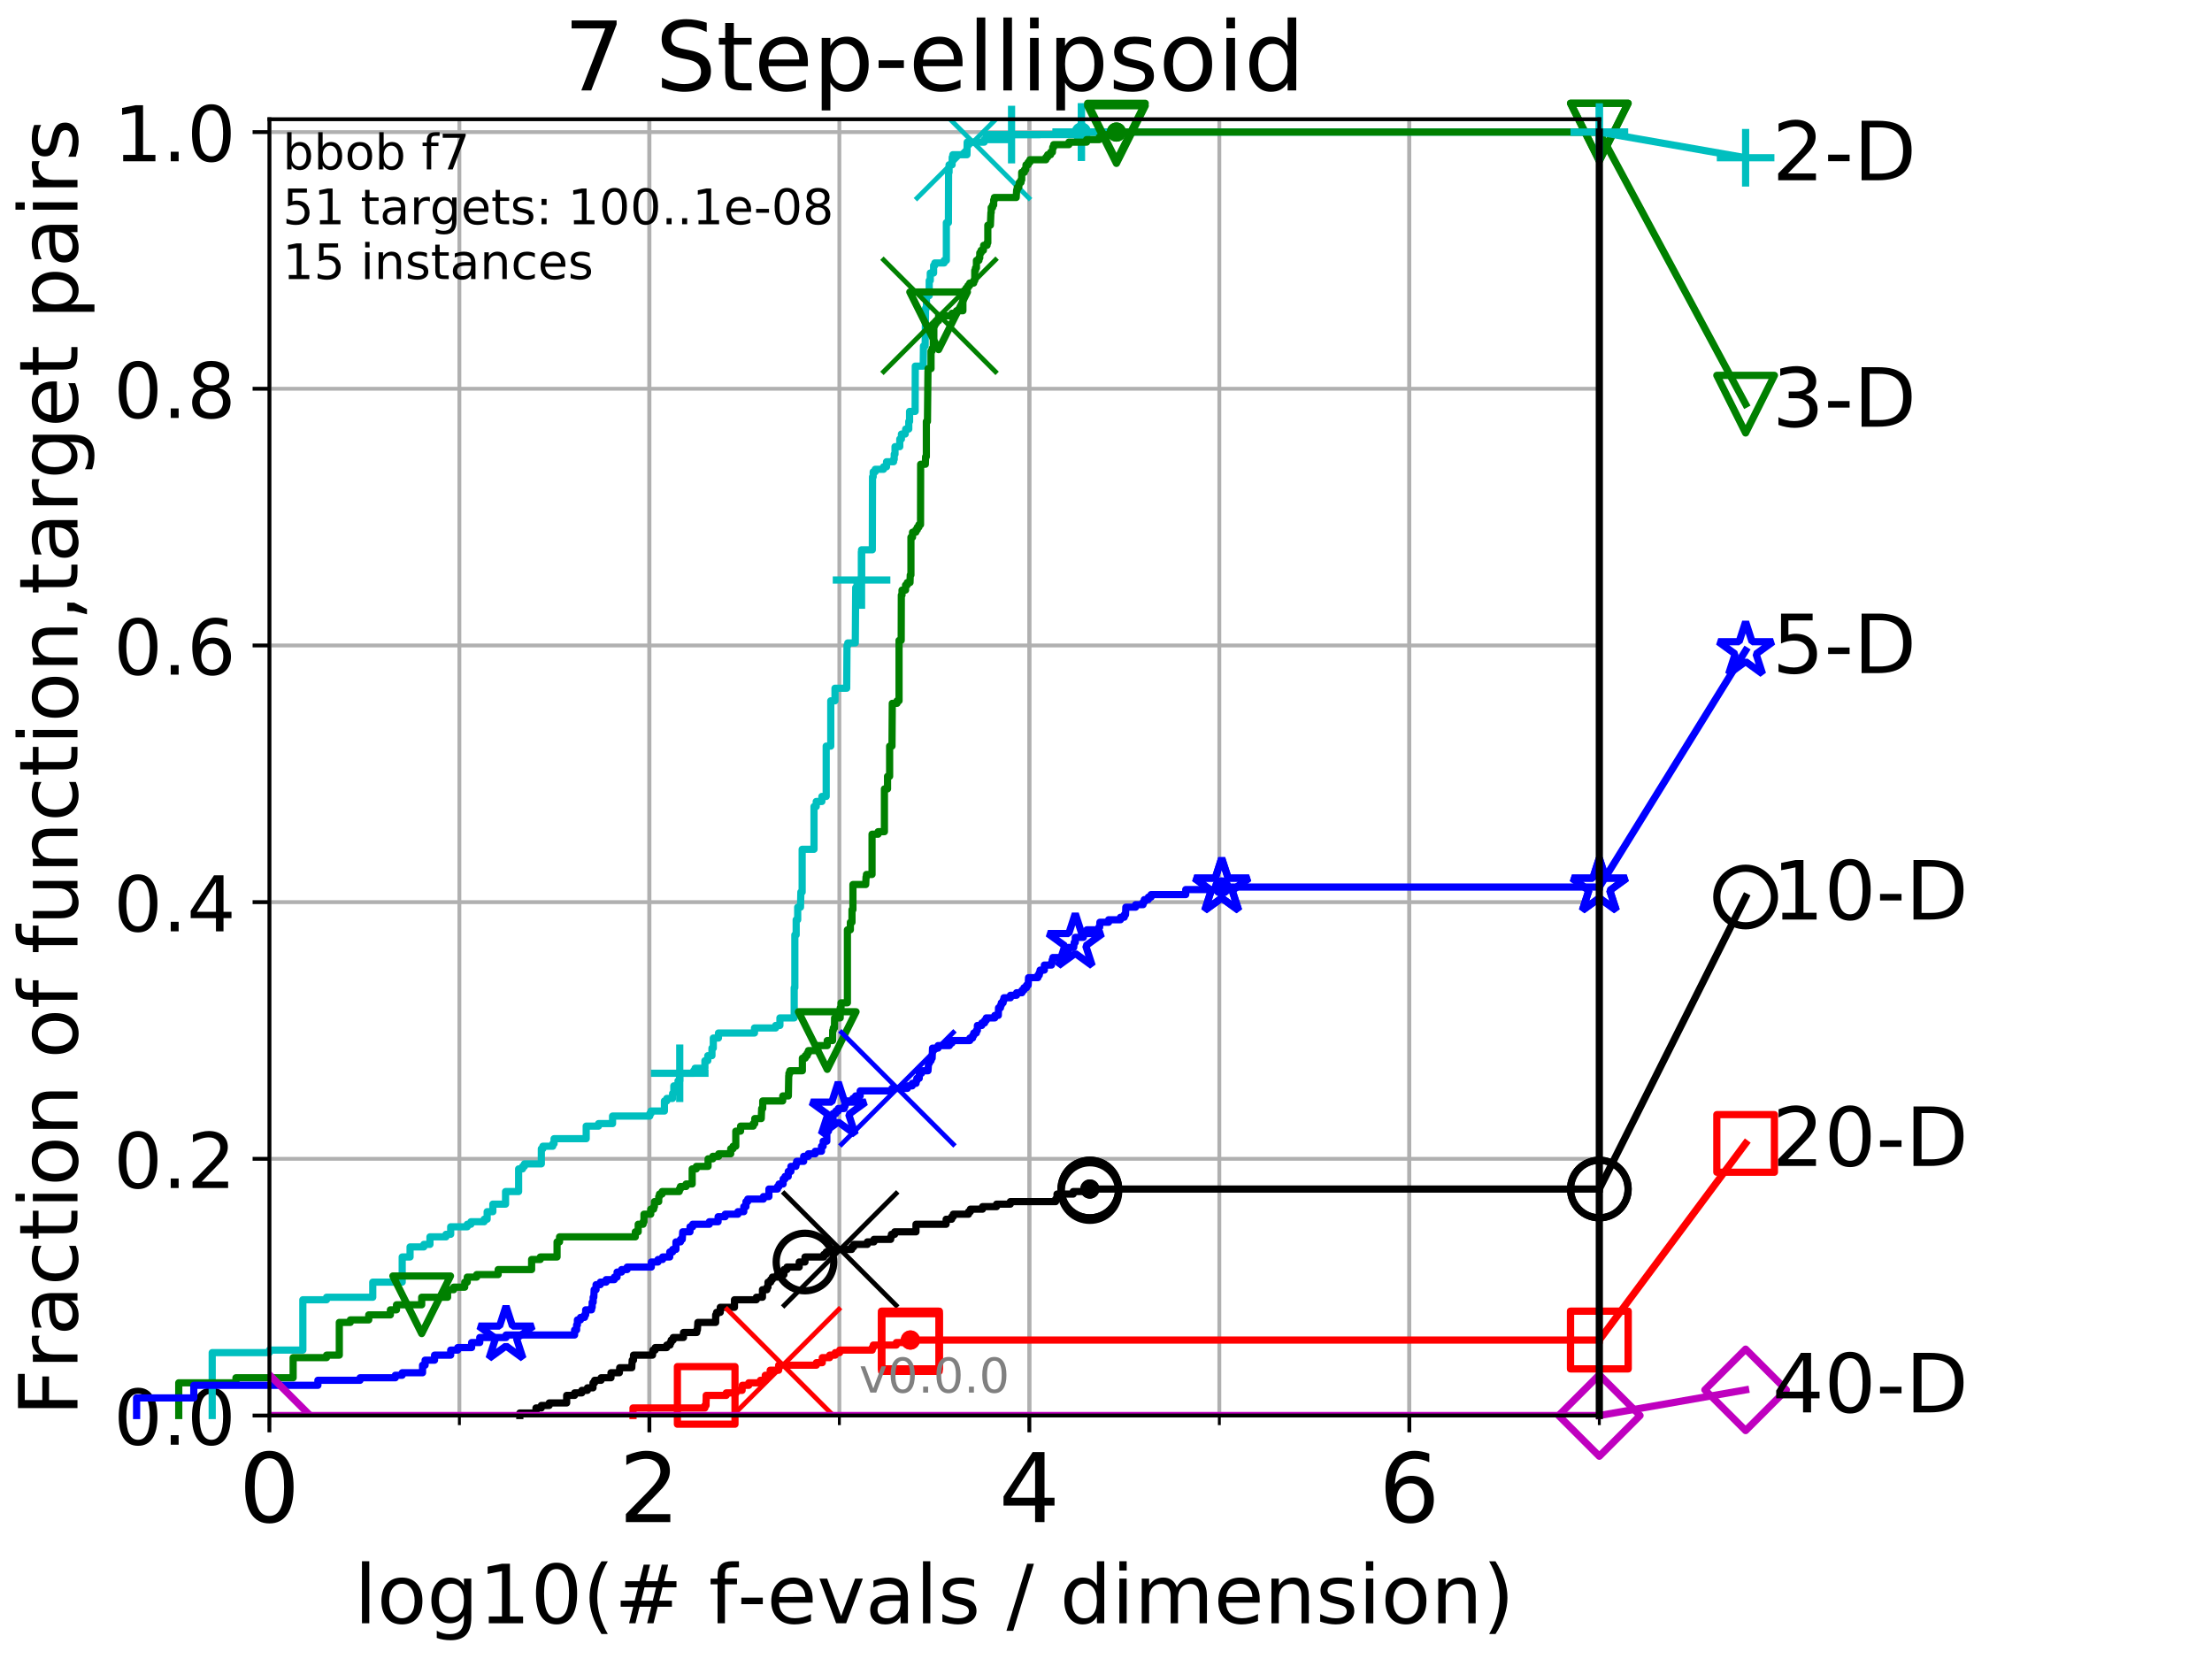 <?xml version="1.0" encoding="utf-8" standalone="no"?>
<!DOCTYPE svg PUBLIC "-//W3C//DTD SVG 1.1//EN"
  "http://www.w3.org/Graphics/SVG/1.1/DTD/svg11.dtd">
<!-- Created with matplotlib (http://matplotlib.org/) -->
<svg height="345.6pt" version="1.1" viewBox="0 0 460.8 345.6" width="460.8pt" xmlns="http://www.w3.org/2000/svg" xmlns:xlink="http://www.w3.org/1999/xlink">
 <defs>
  <style type="text/css">
*{stroke-linecap:butt;stroke-linejoin:round;}
  </style>
 </defs>
 <g id="figure_1">
  <g id="patch_1">
   <path d="M 0 345.6 
L 460.8 345.6 
L 460.8 0 
L 0 0 
z
" style="fill:#ffffff;"/>
  </g>
  <g id="axes_1">
   <g id="patch_2">
    <path d="M 56.12 294.88 
L 333.168 294.88 
L 333.168 24.84 
L 56.12 24.84 
z
" style="fill:#ffffff;"/>
   </g>
   <g id="matplotlib.axis_1">
    <g id="xtick_1">
     <g id="line2d_1">
      <path clip-path="url(#p37d3dca8ae)" d="M 56.12 294.88 
L 56.12 24.84 
" style="fill:none;stroke:#b0b0b0;stroke-linecap:square;stroke-width:0.8;"/>
     </g>
     <g id="line2d_2">
      <defs>
       <path d="M 0 0 
L 0 3.5 
" id="ma004430084" style="stroke:#000000;stroke-width:0.8;"/>
      </defs>
      <g>
       <use style="stroke:#000000;stroke-width:0.8;" x="56.12" xlink:href="#ma004430084" y="294.88"/>
      </g>
     </g>
     <g id="text_1">
      <!-- 0 -->
      <defs>
       <path d="M 31.781 66.406 
Q 24.172 66.406 20.328 58.906 
Q 16.5 51.422 16.5 36.375 
Q 16.5 21.391 20.328 13.891 
Q 24.172 6.391 31.781 6.391 
Q 39.453 6.391 43.281 13.891 
Q 47.125 21.391 47.125 36.375 
Q 47.125 51.422 43.281 58.906 
Q 39.453 66.406 31.781 66.406 
z
M 31.781 74.219 
Q 44.047 74.219 50.516 64.516 
Q 56.984 54.828 56.984 36.375 
Q 56.984 17.969 50.516 8.266 
Q 44.047 -1.422 31.781 -1.422 
Q 19.531 -1.422 13.062 8.266 
Q 6.594 17.969 6.594 36.375 
Q 6.594 54.828 13.062 64.516 
Q 19.531 74.219 31.781 74.219 
z
" id="DejaVuSans-30"/>
      </defs>
      <g transform="translate(49.758 317.077)scale(0.2 -0.2)">
       <use xlink:href="#DejaVuSans-30"/>
      </g>
     </g>
    </g>
    <g id="xtick_2">
     <g id="line2d_3">
      <path clip-path="url(#p37d3dca8ae)" d="M 135.277 294.88 
L 135.277 24.84 
" style="fill:none;stroke:#b0b0b0;stroke-linecap:square;stroke-width:0.8;"/>
     </g>
     <g id="line2d_4">
      <g>
       <use style="stroke:#000000;stroke-width:0.8;" x="135.277" xlink:href="#ma004430084" y="294.88"/>
      </g>
     </g>
     <g id="text_2">
      <!-- 2 -->
      <defs>
       <path d="M 19.188 8.297 
L 53.609 8.297 
L 53.609 0 
L 7.328 0 
L 7.328 8.297 
Q 12.938 14.109 22.625 23.891 
Q 32.328 33.688 34.812 36.531 
Q 39.547 41.844 41.422 45.531 
Q 43.312 49.219 43.312 52.781 
Q 43.312 58.594 39.234 62.25 
Q 35.156 65.922 28.609 65.922 
Q 23.969 65.922 18.812 64.312 
Q 13.672 62.703 7.812 59.422 
L 7.812 69.391 
Q 13.766 71.781 18.938 73 
Q 24.125 74.219 28.422 74.219 
Q 39.75 74.219 46.484 68.547 
Q 53.219 62.891 53.219 53.422 
Q 53.219 48.922 51.531 44.891 
Q 49.859 40.875 45.406 35.406 
Q 44.188 33.984 37.641 27.219 
Q 31.109 20.453 19.188 8.297 
z
" id="DejaVuSans-32"/>
      </defs>
      <g transform="translate(128.914 317.077)scale(0.2 -0.2)">
       <use xlink:href="#DejaVuSans-32"/>
      </g>
     </g>
    </g>
    <g id="xtick_3">
     <g id="line2d_5">
      <path clip-path="url(#p37d3dca8ae)" d="M 214.433 294.88 
L 214.433 24.84 
" style="fill:none;stroke:#b0b0b0;stroke-linecap:square;stroke-width:0.8;"/>
     </g>
     <g id="line2d_6">
      <g>
       <use style="stroke:#000000;stroke-width:0.8;" x="214.433" xlink:href="#ma004430084" y="294.88"/>
      </g>
     </g>
     <g id="text_3">
      <!-- 4 -->
      <defs>
       <path d="M 37.797 64.312 
L 12.891 25.391 
L 37.797 25.391 
z
M 35.203 72.906 
L 47.609 72.906 
L 47.609 25.391 
L 58.016 25.391 
L 58.016 17.188 
L 47.609 17.188 
L 47.609 0 
L 37.797 0 
L 37.797 17.188 
L 4.891 17.188 
L 4.891 26.703 
z
" id="DejaVuSans-34"/>
      </defs>
      <g transform="translate(208.071 317.077)scale(0.2 -0.2)">
       <use xlink:href="#DejaVuSans-34"/>
      </g>
     </g>
    </g>
    <g id="xtick_4">
     <g id="line2d_7">
      <path clip-path="url(#p37d3dca8ae)" d="M 293.59 294.88 
L 293.59 24.84 
" style="fill:none;stroke:#b0b0b0;stroke-linecap:square;stroke-width:0.8;"/>
     </g>
     <g id="line2d_8">
      <g>
       <use style="stroke:#000000;stroke-width:0.8;" x="293.59" xlink:href="#ma004430084" y="294.88"/>
      </g>
     </g>
     <g id="text_4">
      <!-- 6 -->
      <defs>
       <path d="M 33.016 40.375 
Q 26.375 40.375 22.484 35.828 
Q 18.609 31.297 18.609 23.391 
Q 18.609 15.531 22.484 10.953 
Q 26.375 6.391 33.016 6.391 
Q 39.656 6.391 43.531 10.953 
Q 47.406 15.531 47.406 23.391 
Q 47.406 31.297 43.531 35.828 
Q 39.656 40.375 33.016 40.375 
z
M 52.594 71.297 
L 52.594 62.312 
Q 48.875 64.062 45.094 64.984 
Q 41.312 65.922 37.594 65.922 
Q 27.828 65.922 22.672 59.328 
Q 17.531 52.734 16.797 39.406 
Q 19.672 43.656 24.016 45.922 
Q 28.375 48.188 33.594 48.188 
Q 44.578 48.188 50.953 41.516 
Q 57.328 34.859 57.328 23.391 
Q 57.328 12.156 50.688 5.359 
Q 44.047 -1.422 33.016 -1.422 
Q 20.359 -1.422 13.672 8.266 
Q 6.984 17.969 6.984 36.375 
Q 6.984 53.656 15.188 63.938 
Q 23.391 74.219 37.203 74.219 
Q 40.922 74.219 44.703 73.484 
Q 48.484 72.75 52.594 71.297 
z
" id="DejaVuSans-36"/>
      </defs>
      <g transform="translate(287.227 317.077)scale(0.2 -0.2)">
       <use xlink:href="#DejaVuSans-36"/>
      </g>
     </g>
    </g>
    <g id="xtick_5">
     <g id="line2d_9">
      <path clip-path="url(#p37d3dca8ae)" d="M 56.12 294.88 
L 56.12 24.84 
" style="fill:none;stroke:#b0b0b0;stroke-linecap:square;stroke-width:0.8;"/>
     </g>
     <g id="line2d_10">
      <defs>
       <path d="M 0 0 
L 0 2 
" id="m4899a9827b" style="stroke:#000000;stroke-width:0.6;"/>
      </defs>
      <g>
       <use style="stroke:#000000;stroke-width:0.6;" x="56.12" xlink:href="#m4899a9827b" y="294.88"/>
      </g>
     </g>
    </g>
    <g id="xtick_6">
     <g id="line2d_11">
      <path clip-path="url(#p37d3dca8ae)" d="M 95.698 294.88 
L 95.698 24.84 
" style="fill:none;stroke:#b0b0b0;stroke-linecap:square;stroke-width:0.8;"/>
     </g>
     <g id="line2d_12">
      <g>
       <use style="stroke:#000000;stroke-width:0.6;" x="95.698" xlink:href="#m4899a9827b" y="294.88"/>
      </g>
     </g>
    </g>
    <g id="xtick_7">
     <g id="line2d_13">
      <path clip-path="url(#p37d3dca8ae)" d="M 135.277 294.88 
L 135.277 24.84 
" style="fill:none;stroke:#b0b0b0;stroke-linecap:square;stroke-width:0.8;"/>
     </g>
     <g id="line2d_14">
      <g>
       <use style="stroke:#000000;stroke-width:0.6;" x="135.277" xlink:href="#m4899a9827b" y="294.88"/>
      </g>
     </g>
    </g>
    <g id="xtick_8">
     <g id="line2d_15">
      <path clip-path="url(#p37d3dca8ae)" d="M 174.855 294.88 
L 174.855 24.84 
" style="fill:none;stroke:#b0b0b0;stroke-linecap:square;stroke-width:0.8;"/>
     </g>
     <g id="line2d_16">
      <g>
       <use style="stroke:#000000;stroke-width:0.6;" x="174.855" xlink:href="#m4899a9827b" y="294.88"/>
      </g>
     </g>
    </g>
    <g id="xtick_9">
     <g id="line2d_17">
      <path clip-path="url(#p37d3dca8ae)" d="M 214.433 294.88 
L 214.433 24.84 
" style="fill:none;stroke:#b0b0b0;stroke-linecap:square;stroke-width:0.8;"/>
     </g>
     <g id="line2d_18">
      <g>
       <use style="stroke:#000000;stroke-width:0.6;" x="214.433" xlink:href="#m4899a9827b" y="294.88"/>
      </g>
     </g>
    </g>
    <g id="xtick_10">
     <g id="line2d_19">
      <path clip-path="url(#p37d3dca8ae)" d="M 254.011 294.88 
L 254.011 24.84 
" style="fill:none;stroke:#b0b0b0;stroke-linecap:square;stroke-width:0.8;"/>
     </g>
     <g id="line2d_20">
      <g>
       <use style="stroke:#000000;stroke-width:0.6;" x="254.011" xlink:href="#m4899a9827b" y="294.88"/>
      </g>
     </g>
    </g>
    <g id="xtick_11">
     <g id="line2d_21">
      <path clip-path="url(#p37d3dca8ae)" d="M 293.59 294.88 
L 293.59 24.84 
" style="fill:none;stroke:#b0b0b0;stroke-linecap:square;stroke-width:0.8;"/>
     </g>
     <g id="line2d_22">
      <g>
       <use style="stroke:#000000;stroke-width:0.6;" x="293.59" xlink:href="#m4899a9827b" y="294.88"/>
      </g>
     </g>
    </g>
    <g id="xtick_12">
     <g id="line2d_23">
      <path clip-path="url(#p37d3dca8ae)" d="M 333.168 294.88 
L 333.168 24.84 
" style="fill:none;stroke:#b0b0b0;stroke-linecap:square;stroke-width:0.8;"/>
     </g>
     <g id="line2d_24">
      <g>
       <use style="stroke:#000000;stroke-width:0.6;" x="333.168" xlink:href="#m4899a9827b" y="294.88"/>
      </g>
     </g>
    </g>
    <g id="text_5">
     <!-- log10(# f-evals / dimension) -->
     <defs>
      <path d="M 9.422 75.984 
L 18.406 75.984 
L 18.406 0 
L 9.422 0 
z
" id="DejaVuSans-6c"/>
      <path d="M 30.609 48.391 
Q 23.391 48.391 19.188 42.75 
Q 14.984 37.109 14.984 27.297 
Q 14.984 17.484 19.156 11.844 
Q 23.344 6.203 30.609 6.203 
Q 37.797 6.203 41.984 11.859 
Q 46.188 17.531 46.188 27.297 
Q 46.188 37.016 41.984 42.703 
Q 37.797 48.391 30.609 48.391 
z
M 30.609 56 
Q 42.328 56 49.016 48.375 
Q 55.719 40.766 55.719 27.297 
Q 55.719 13.875 49.016 6.219 
Q 42.328 -1.422 30.609 -1.422 
Q 18.844 -1.422 12.172 6.219 
Q 5.516 13.875 5.516 27.297 
Q 5.516 40.766 12.172 48.375 
Q 18.844 56 30.609 56 
z
" id="DejaVuSans-6f"/>
      <path d="M 45.406 27.984 
Q 45.406 37.75 41.375 43.109 
Q 37.359 48.484 30.078 48.484 
Q 22.859 48.484 18.828 43.109 
Q 14.797 37.75 14.797 27.984 
Q 14.797 18.266 18.828 12.891 
Q 22.859 7.516 30.078 7.516 
Q 37.359 7.516 41.375 12.891 
Q 45.406 18.266 45.406 27.984 
z
M 54.391 6.781 
Q 54.391 -7.172 48.188 -13.984 
Q 42 -20.797 29.203 -20.797 
Q 24.469 -20.797 20.266 -20.094 
Q 16.062 -19.391 12.109 -17.922 
L 12.109 -9.188 
Q 16.062 -11.328 19.922 -12.344 
Q 23.781 -13.375 27.781 -13.375 
Q 36.625 -13.375 41.016 -8.766 
Q 45.406 -4.156 45.406 5.172 
L 45.406 9.625 
Q 42.625 4.781 38.281 2.391 
Q 33.938 0 27.875 0 
Q 17.828 0 11.672 7.656 
Q 5.516 15.328 5.516 27.984 
Q 5.516 40.672 11.672 48.328 
Q 17.828 56 27.875 56 
Q 33.938 56 38.281 53.609 
Q 42.625 51.219 45.406 46.391 
L 45.406 54.688 
L 54.391 54.688 
z
" id="DejaVuSans-67"/>
      <path d="M 12.406 8.297 
L 28.516 8.297 
L 28.516 63.922 
L 10.984 60.406 
L 10.984 69.391 
L 28.422 72.906 
L 38.281 72.906 
L 38.281 8.297 
L 54.391 8.297 
L 54.391 0 
L 12.406 0 
z
" id="DejaVuSans-31"/>
      <path d="M 31 75.875 
Q 24.469 64.656 21.281 53.656 
Q 18.109 42.672 18.109 31.391 
Q 18.109 20.125 21.312 9.062 
Q 24.516 -2 31 -13.188 
L 23.188 -13.188 
Q 15.875 -1.703 12.234 9.375 
Q 8.594 20.453 8.594 31.391 
Q 8.594 42.281 12.203 53.312 
Q 15.828 64.359 23.188 75.875 
z
" id="DejaVuSans-28"/>
      <path d="M 51.125 44 
L 36.922 44 
L 32.812 27.688 
L 47.125 27.688 
z
M 43.797 71.781 
L 38.719 51.516 
L 52.984 51.516 
L 58.109 71.781 
L 65.922 71.781 
L 60.891 51.516 
L 76.125 51.516 
L 76.125 44 
L 58.984 44 
L 54.984 27.688 
L 70.516 27.688 
L 70.516 20.219 
L 53.078 20.219 
L 48 0 
L 40.188 0 
L 45.219 20.219 
L 30.906 20.219 
L 25.875 0 
L 18.016 0 
L 23.094 20.219 
L 7.719 20.219 
L 7.719 27.688 
L 24.906 27.688 
L 29 44 
L 13.281 44 
L 13.281 51.516 
L 30.906 51.516 
L 35.891 71.781 
z
" id="DejaVuSans-23"/>
      <path id="DejaVuSans-20"/>
      <path d="M 37.109 75.984 
L 37.109 68.5 
L 28.516 68.5 
Q 23.688 68.5 21.797 66.547 
Q 19.922 64.594 19.922 59.516 
L 19.922 54.688 
L 34.719 54.688 
L 34.719 47.703 
L 19.922 47.703 
L 19.922 0 
L 10.891 0 
L 10.891 47.703 
L 2.297 47.703 
L 2.297 54.688 
L 10.891 54.688 
L 10.891 58.5 
Q 10.891 67.625 15.141 71.797 
Q 19.391 75.984 28.609 75.984 
z
" id="DejaVuSans-66"/>
      <path d="M 4.891 31.391 
L 31.203 31.391 
L 31.203 23.391 
L 4.891 23.391 
z
" id="DejaVuSans-2d"/>
      <path d="M 56.203 29.594 
L 56.203 25.203 
L 14.891 25.203 
Q 15.484 15.922 20.484 11.062 
Q 25.484 6.203 34.422 6.203 
Q 39.594 6.203 44.453 7.469 
Q 49.312 8.734 54.109 11.281 
L 54.109 2.781 
Q 49.266 0.734 44.188 -0.344 
Q 39.109 -1.422 33.891 -1.422 
Q 20.797 -1.422 13.156 6.188 
Q 5.516 13.812 5.516 26.812 
Q 5.516 40.234 12.766 48.109 
Q 20.016 56 32.328 56 
Q 43.359 56 49.781 48.891 
Q 56.203 41.797 56.203 29.594 
z
M 47.219 32.234 
Q 47.125 39.594 43.094 43.984 
Q 39.062 48.391 32.422 48.391 
Q 24.906 48.391 20.391 44.141 
Q 15.875 39.891 15.188 32.172 
z
" id="DejaVuSans-65"/>
      <path d="M 2.984 54.688 
L 12.5 54.688 
L 29.594 8.797 
L 46.688 54.688 
L 56.203 54.688 
L 35.688 0 
L 23.484 0 
z
" id="DejaVuSans-76"/>
      <path d="M 34.281 27.484 
Q 23.391 27.484 19.188 25 
Q 14.984 22.516 14.984 16.5 
Q 14.984 11.719 18.141 8.906 
Q 21.297 6.109 26.703 6.109 
Q 34.188 6.109 38.703 11.406 
Q 43.219 16.703 43.219 25.484 
L 43.219 27.484 
z
M 52.203 31.203 
L 52.203 0 
L 43.219 0 
L 43.219 8.297 
Q 40.141 3.328 35.547 0.953 
Q 30.953 -1.422 24.312 -1.422 
Q 15.922 -1.422 10.953 3.297 
Q 6 8.016 6 15.922 
Q 6 25.141 12.172 29.828 
Q 18.359 34.516 30.609 34.516 
L 43.219 34.516 
L 43.219 35.406 
Q 43.219 41.609 39.141 45 
Q 35.062 48.391 27.688 48.391 
Q 23 48.391 18.547 47.266 
Q 14.109 46.141 10.016 43.891 
L 10.016 52.203 
Q 14.938 54.109 19.578 55.047 
Q 24.219 56 28.609 56 
Q 40.484 56 46.344 49.844 
Q 52.203 43.703 52.203 31.203 
z
" id="DejaVuSans-61"/>
      <path d="M 44.281 53.078 
L 44.281 44.578 
Q 40.484 46.531 36.375 47.5 
Q 32.281 48.484 27.875 48.484 
Q 21.188 48.484 17.844 46.438 
Q 14.5 44.391 14.5 40.281 
Q 14.5 37.156 16.891 35.375 
Q 19.281 33.594 26.516 31.984 
L 29.594 31.297 
Q 39.156 29.25 43.188 25.516 
Q 47.219 21.781 47.219 15.094 
Q 47.219 7.469 41.188 3.016 
Q 35.156 -1.422 24.609 -1.422 
Q 20.219 -1.422 15.453 -0.562 
Q 10.688 0.297 5.422 2 
L 5.422 11.281 
Q 10.406 8.688 15.234 7.391 
Q 20.062 6.109 24.812 6.109 
Q 31.156 6.109 34.562 8.281 
Q 37.984 10.453 37.984 14.406 
Q 37.984 18.062 35.516 20.016 
Q 33.062 21.969 24.703 23.781 
L 21.578 24.516 
Q 13.234 26.266 9.516 29.906 
Q 5.812 33.547 5.812 39.891 
Q 5.812 47.609 11.281 51.797 
Q 16.75 56 26.812 56 
Q 31.781 56 36.172 55.266 
Q 40.578 54.547 44.281 53.078 
z
" id="DejaVuSans-73"/>
      <path d="M 25.391 72.906 
L 33.688 72.906 
L 8.297 -9.281 
L 0 -9.281 
z
" id="DejaVuSans-2f"/>
      <path d="M 45.406 46.391 
L 45.406 75.984 
L 54.391 75.984 
L 54.391 0 
L 45.406 0 
L 45.406 8.203 
Q 42.578 3.328 38.25 0.953 
Q 33.938 -1.422 27.875 -1.422 
Q 17.969 -1.422 11.734 6.484 
Q 5.516 14.406 5.516 27.297 
Q 5.516 40.188 11.734 48.094 
Q 17.969 56 27.875 56 
Q 33.938 56 38.25 53.625 
Q 42.578 51.266 45.406 46.391 
z
M 14.797 27.297 
Q 14.797 17.391 18.875 11.75 
Q 22.953 6.109 30.078 6.109 
Q 37.203 6.109 41.297 11.75 
Q 45.406 17.391 45.406 27.297 
Q 45.406 37.203 41.297 42.844 
Q 37.203 48.484 30.078 48.484 
Q 22.953 48.484 18.875 42.844 
Q 14.797 37.203 14.797 27.297 
z
" id="DejaVuSans-64"/>
      <path d="M 9.422 54.688 
L 18.406 54.688 
L 18.406 0 
L 9.422 0 
z
M 9.422 75.984 
L 18.406 75.984 
L 18.406 64.594 
L 9.422 64.594 
z
" id="DejaVuSans-69"/>
      <path d="M 52 44.188 
Q 55.375 50.25 60.062 53.125 
Q 64.75 56 71.094 56 
Q 79.641 56 84.281 50.016 
Q 88.922 44.047 88.922 33.016 
L 88.922 0 
L 79.891 0 
L 79.891 32.719 
Q 79.891 40.578 77.094 44.375 
Q 74.312 48.188 68.609 48.188 
Q 61.625 48.188 57.562 43.547 
Q 53.516 38.922 53.516 30.906 
L 53.516 0 
L 44.484 0 
L 44.484 32.719 
Q 44.484 40.625 41.703 44.406 
Q 38.922 48.188 33.109 48.188 
Q 26.219 48.188 22.156 43.531 
Q 18.109 38.875 18.109 30.906 
L 18.109 0 
L 9.078 0 
L 9.078 54.688 
L 18.109 54.688 
L 18.109 46.188 
Q 21.188 51.219 25.484 53.609 
Q 29.781 56 35.688 56 
Q 41.656 56 45.828 52.969 
Q 50 49.953 52 44.188 
z
" id="DejaVuSans-6d"/>
      <path d="M 54.891 33.016 
L 54.891 0 
L 45.906 0 
L 45.906 32.719 
Q 45.906 40.484 42.875 44.328 
Q 39.844 48.188 33.797 48.188 
Q 26.516 48.188 22.312 43.547 
Q 18.109 38.922 18.109 30.906 
L 18.109 0 
L 9.078 0 
L 9.078 54.688 
L 18.109 54.688 
L 18.109 46.188 
Q 21.344 51.125 25.703 53.562 
Q 30.078 56 35.797 56 
Q 45.219 56 50.047 50.172 
Q 54.891 44.344 54.891 33.016 
z
" id="DejaVuSans-6e"/>
      <path d="M 8.016 75.875 
L 15.828 75.875 
Q 23.141 64.359 26.781 53.312 
Q 30.422 42.281 30.422 31.391 
Q 30.422 20.453 26.781 9.375 
Q 23.141 -1.703 15.828 -13.188 
L 8.016 -13.188 
Q 14.5 -2 17.703 9.062 
Q 20.906 20.125 20.906 31.391 
Q 20.906 42.672 17.703 53.656 
Q 14.5 64.656 8.016 75.875 
z
" id="DejaVuSans-29"/>
     </defs>
     <g transform="translate(73.803 338.154)scale(0.17 -0.17)">
      <use xlink:href="#DejaVuSans-6c"/>
      <use x="27.783" xlink:href="#DejaVuSans-6f"/>
      <use x="88.965" xlink:href="#DejaVuSans-67"/>
      <use x="152.441" xlink:href="#DejaVuSans-31"/>
      <use x="216.064" xlink:href="#DejaVuSans-30"/>
      <use x="279.688" xlink:href="#DejaVuSans-28"/>
      <use x="318.701" xlink:href="#DejaVuSans-23"/>
      <use x="402.49" xlink:href="#DejaVuSans-20"/>
      <use x="434.277" xlink:href="#DejaVuSans-66"/>
      <use x="469.404" xlink:href="#DejaVuSans-2d"/>
      <use x="505.488" xlink:href="#DejaVuSans-65"/>
      <use x="567.012" xlink:href="#DejaVuSans-76"/>
      <use x="626.191" xlink:href="#DejaVuSans-61"/>
      <use x="687.471" xlink:href="#DejaVuSans-6c"/>
      <use x="715.254" xlink:href="#DejaVuSans-73"/>
      <use x="767.354" xlink:href="#DejaVuSans-20"/>
      <use x="799.141" xlink:href="#DejaVuSans-2f"/>
      <use x="832.832" xlink:href="#DejaVuSans-20"/>
      <use x="864.619" xlink:href="#DejaVuSans-64"/>
      <use x="928.096" xlink:href="#DejaVuSans-69"/>
      <use x="955.879" xlink:href="#DejaVuSans-6d"/>
      <use x="1053.291" xlink:href="#DejaVuSans-65"/>
      <use x="1114.814" xlink:href="#DejaVuSans-6e"/>
      <use x="1178.193" xlink:href="#DejaVuSans-73"/>
      <use x="1230.293" xlink:href="#DejaVuSans-69"/>
      <use x="1258.076" xlink:href="#DejaVuSans-6f"/>
      <use x="1319.258" xlink:href="#DejaVuSans-6e"/>
      <use x="1382.637" xlink:href="#DejaVuSans-29"/>
     </g>
    </g>
   </g>
   <g id="matplotlib.axis_2">
    <g id="ytick_1">
     <g id="line2d_25">
      <path clip-path="url(#p37d3dca8ae)" d="M 56.12 294.88 
L 333.168 294.88 
" style="fill:none;stroke:#b0b0b0;stroke-linecap:square;stroke-width:0.8;"/>
     </g>
     <g id="line2d_26">
      <defs>
       <path d="M 0 0 
L -3.5 0 
" id="m670f97479a" style="stroke:#000000;stroke-width:0.8;"/>
      </defs>
      <g>
       <use style="stroke:#000000;stroke-width:0.8;" x="56.12" xlink:href="#m670f97479a" y="294.88"/>
      </g>
     </g>
     <g id="text_6">
      <!-- 0.0 -->
      <defs>
       <path d="M 10.688 12.406 
L 21 12.406 
L 21 0 
L 10.688 0 
z
" id="DejaVuSans-2e"/>
      </defs>
      <g transform="translate(23.675 300.959)scale(0.16 -0.16)">
       <use xlink:href="#DejaVuSans-30"/>
       <use x="63.623" xlink:href="#DejaVuSans-2e"/>
       <use x="95.41" xlink:href="#DejaVuSans-30"/>
      </g>
     </g>
    </g>
    <g id="ytick_2">
     <g id="line2d_27">
      <path clip-path="url(#p37d3dca8ae)" d="M 56.12 241.407 
L 333.168 241.407 
" style="fill:none;stroke:#b0b0b0;stroke-linecap:square;stroke-width:0.8;"/>
     </g>
     <g id="line2d_28">
      <g>
       <use style="stroke:#000000;stroke-width:0.8;" x="56.12" xlink:href="#m670f97479a" y="241.407"/>
      </g>
     </g>
     <g id="text_7">
      <!-- 0.2 -->
      <g transform="translate(23.675 247.485)scale(0.16 -0.16)">
       <use xlink:href="#DejaVuSans-30"/>
       <use x="63.623" xlink:href="#DejaVuSans-2e"/>
       <use x="95.41" xlink:href="#DejaVuSans-32"/>
      </g>
     </g>
    </g>
    <g id="ytick_3">
     <g id="line2d_29">
      <path clip-path="url(#p37d3dca8ae)" d="M 56.12 187.933 
L 333.168 187.933 
" style="fill:none;stroke:#b0b0b0;stroke-linecap:square;stroke-width:0.8;"/>
     </g>
     <g id="line2d_30">
      <g>
       <use style="stroke:#000000;stroke-width:0.8;" x="56.12" xlink:href="#m670f97479a" y="187.933"/>
      </g>
     </g>
     <g id="text_8">
      <!-- 0.4 -->
      <g transform="translate(23.675 194.012)scale(0.16 -0.16)">
       <use xlink:href="#DejaVuSans-30"/>
       <use x="63.623" xlink:href="#DejaVuSans-2e"/>
       <use x="95.41" xlink:href="#DejaVuSans-34"/>
      </g>
     </g>
    </g>
    <g id="ytick_4">
     <g id="line2d_31">
      <path clip-path="url(#p37d3dca8ae)" d="M 56.12 134.46 
L 333.168 134.46 
" style="fill:none;stroke:#b0b0b0;stroke-linecap:square;stroke-width:0.8;"/>
     </g>
     <g id="line2d_32">
      <g>
       <use style="stroke:#000000;stroke-width:0.8;" x="56.12" xlink:href="#m670f97479a" y="134.46"/>
      </g>
     </g>
     <g id="text_9">
      <!-- 0.6 -->
      <g transform="translate(23.675 140.539)scale(0.16 -0.16)">
       <use xlink:href="#DejaVuSans-30"/>
       <use x="63.623" xlink:href="#DejaVuSans-2e"/>
       <use x="95.41" xlink:href="#DejaVuSans-36"/>
      </g>
     </g>
    </g>
    <g id="ytick_5">
     <g id="line2d_33">
      <path clip-path="url(#p37d3dca8ae)" d="M 56.12 80.987 
L 333.168 80.987 
" style="fill:none;stroke:#b0b0b0;stroke-linecap:square;stroke-width:0.8;"/>
     </g>
     <g id="line2d_34">
      <g>
       <use style="stroke:#000000;stroke-width:0.8;" x="56.12" xlink:href="#m670f97479a" y="80.987"/>
      </g>
     </g>
     <g id="text_10">
      <!-- 0.8 -->
      <defs>
       <path d="M 31.781 34.625 
Q 24.75 34.625 20.719 30.859 
Q 16.703 27.094 16.703 20.516 
Q 16.703 13.922 20.719 10.156 
Q 24.75 6.391 31.781 6.391 
Q 38.812 6.391 42.859 10.172 
Q 46.922 13.969 46.922 20.516 
Q 46.922 27.094 42.891 30.859 
Q 38.875 34.625 31.781 34.625 
z
M 21.922 38.812 
Q 15.578 40.375 12.031 44.719 
Q 8.5 49.078 8.5 55.328 
Q 8.5 64.062 14.719 69.141 
Q 20.953 74.219 31.781 74.219 
Q 42.672 74.219 48.875 69.141 
Q 55.078 64.062 55.078 55.328 
Q 55.078 49.078 51.531 44.719 
Q 48 40.375 41.703 38.812 
Q 48.828 37.156 52.797 32.312 
Q 56.781 27.484 56.781 20.516 
Q 56.781 9.906 50.312 4.234 
Q 43.844 -1.422 31.781 -1.422 
Q 19.734 -1.422 13.25 4.234 
Q 6.781 9.906 6.781 20.516 
Q 6.781 27.484 10.781 32.312 
Q 14.797 37.156 21.922 38.812 
z
M 18.312 54.391 
Q 18.312 48.734 21.844 45.562 
Q 25.391 42.391 31.781 42.391 
Q 38.141 42.391 41.719 45.562 
Q 45.312 48.734 45.312 54.391 
Q 45.312 60.062 41.719 63.234 
Q 38.141 66.406 31.781 66.406 
Q 25.391 66.406 21.844 63.234 
Q 18.312 60.062 18.312 54.391 
z
" id="DejaVuSans-38"/>
      </defs>
      <g transform="translate(23.675 87.066)scale(0.16 -0.16)">
       <use xlink:href="#DejaVuSans-30"/>
       <use x="63.623" xlink:href="#DejaVuSans-2e"/>
       <use x="95.41" xlink:href="#DejaVuSans-38"/>
      </g>
     </g>
    </g>
    <g id="ytick_6">
     <g id="line2d_35">
      <path clip-path="url(#p37d3dca8ae)" d="M 56.12 27.514 
L 333.168 27.514 
" style="fill:none;stroke:#b0b0b0;stroke-linecap:square;stroke-width:0.8;"/>
     </g>
     <g id="line2d_36">
      <g>
       <use style="stroke:#000000;stroke-width:0.8;" x="56.12" xlink:href="#m670f97479a" y="27.514"/>
      </g>
     </g>
     <g id="text_11">
      <!-- 1.0 -->
      <g transform="translate(23.675 33.592)scale(0.16 -0.16)">
       <use xlink:href="#DejaVuSans-31"/>
       <use x="63.623" xlink:href="#DejaVuSans-2e"/>
       <use x="95.41" xlink:href="#DejaVuSans-30"/>
      </g>
     </g>
    </g>
    <g id="text_12">
     <!-- Fraction of function,target pairs -->
     <defs>
      <path d="M 9.812 72.906 
L 51.703 72.906 
L 51.703 64.594 
L 19.672 64.594 
L 19.672 43.109 
L 48.578 43.109 
L 48.578 34.812 
L 19.672 34.812 
L 19.672 0 
L 9.812 0 
z
" id="DejaVuSans-46"/>
      <path d="M 41.109 46.297 
Q 39.594 47.172 37.812 47.578 
Q 36.031 48 33.891 48 
Q 26.266 48 22.188 43.047 
Q 18.109 38.094 18.109 28.812 
L 18.109 0 
L 9.078 0 
L 9.078 54.688 
L 18.109 54.688 
L 18.109 46.188 
Q 20.953 51.172 25.484 53.578 
Q 30.031 56 36.531 56 
Q 37.453 56 38.578 55.875 
Q 39.703 55.766 41.062 55.516 
z
" id="DejaVuSans-72"/>
      <path d="M 48.781 52.594 
L 48.781 44.188 
Q 44.969 46.297 41.141 47.344 
Q 37.312 48.391 33.406 48.391 
Q 24.656 48.391 19.812 42.844 
Q 14.984 37.312 14.984 27.297 
Q 14.984 17.281 19.812 11.734 
Q 24.656 6.203 33.406 6.203 
Q 37.312 6.203 41.141 7.25 
Q 44.969 8.297 48.781 10.406 
L 48.781 2.094 
Q 45.016 0.344 40.984 -0.531 
Q 36.969 -1.422 32.422 -1.422 
Q 20.062 -1.422 12.781 6.344 
Q 5.516 14.109 5.516 27.297 
Q 5.516 40.672 12.859 48.328 
Q 20.219 56 33.016 56 
Q 37.156 56 41.109 55.141 
Q 45.062 54.297 48.781 52.594 
z
" id="DejaVuSans-63"/>
      <path d="M 18.312 70.219 
L 18.312 54.688 
L 36.812 54.688 
L 36.812 47.703 
L 18.312 47.703 
L 18.312 18.016 
Q 18.312 11.328 20.141 9.422 
Q 21.969 7.516 27.594 7.516 
L 36.812 7.516 
L 36.812 0 
L 27.594 0 
Q 17.188 0 13.234 3.875 
Q 9.281 7.766 9.281 18.016 
L 9.281 47.703 
L 2.688 47.703 
L 2.688 54.688 
L 9.281 54.688 
L 9.281 70.219 
z
" id="DejaVuSans-74"/>
      <path d="M 8.5 21.578 
L 8.5 54.688 
L 17.484 54.688 
L 17.484 21.922 
Q 17.484 14.156 20.5 10.266 
Q 23.531 6.391 29.594 6.391 
Q 36.859 6.391 41.078 11.031 
Q 45.312 15.672 45.312 23.688 
L 45.312 54.688 
L 54.297 54.688 
L 54.297 0 
L 45.312 0 
L 45.312 8.406 
Q 42.047 3.422 37.719 1 
Q 33.406 -1.422 27.688 -1.422 
Q 18.266 -1.422 13.375 4.438 
Q 8.5 10.297 8.5 21.578 
z
M 31.109 56 
z
" id="DejaVuSans-75"/>
      <path d="M 11.719 12.406 
L 22.016 12.406 
L 22.016 4 
L 14.016 -11.625 
L 7.719 -11.625 
L 11.719 4 
z
" id="DejaVuSans-2c"/>
      <path d="M 18.109 8.203 
L 18.109 -20.797 
L 9.078 -20.797 
L 9.078 54.688 
L 18.109 54.688 
L 18.109 46.391 
Q 20.953 51.266 25.266 53.625 
Q 29.594 56 35.594 56 
Q 45.562 56 51.781 48.094 
Q 58.016 40.188 58.016 27.297 
Q 58.016 14.406 51.781 6.484 
Q 45.562 -1.422 35.594 -1.422 
Q 29.594 -1.422 25.266 0.953 
Q 20.953 3.328 18.109 8.203 
z
M 48.688 27.297 
Q 48.688 37.203 44.609 42.844 
Q 40.531 48.484 33.406 48.484 
Q 26.266 48.484 22.188 42.844 
Q 18.109 37.203 18.109 27.297 
Q 18.109 17.391 22.188 11.75 
Q 26.266 6.109 33.406 6.109 
Q 40.531 6.109 44.609 11.75 
Q 48.688 17.391 48.688 27.297 
z
" id="DejaVuSans-70"/>
     </defs>
     <g transform="translate(16.14 294.999)rotate(-90)scale(0.17 -0.17)">
      <use xlink:href="#DejaVuSans-46"/>
      <use x="57.41" xlink:href="#DejaVuSans-72"/>
      <use x="98.523" xlink:href="#DejaVuSans-61"/>
      <use x="159.803" xlink:href="#DejaVuSans-63"/>
      <use x="214.783" xlink:href="#DejaVuSans-74"/>
      <use x="253.992" xlink:href="#DejaVuSans-69"/>
      <use x="281.775" xlink:href="#DejaVuSans-6f"/>
      <use x="342.957" xlink:href="#DejaVuSans-6e"/>
      <use x="406.336" xlink:href="#DejaVuSans-20"/>
      <use x="438.123" xlink:href="#DejaVuSans-6f"/>
      <use x="499.305" xlink:href="#DejaVuSans-66"/>
      <use x="534.51" xlink:href="#DejaVuSans-20"/>
      <use x="566.297" xlink:href="#DejaVuSans-66"/>
      <use x="601.502" xlink:href="#DejaVuSans-75"/>
      <use x="664.881" xlink:href="#DejaVuSans-6e"/>
      <use x="728.26" xlink:href="#DejaVuSans-63"/>
      <use x="783.24" xlink:href="#DejaVuSans-74"/>
      <use x="822.449" xlink:href="#DejaVuSans-69"/>
      <use x="850.232" xlink:href="#DejaVuSans-6f"/>
      <use x="911.414" xlink:href="#DejaVuSans-6e"/>
      <use x="974.793" xlink:href="#DejaVuSans-2c"/>
      <use x="1006.58" xlink:href="#DejaVuSans-74"/>
      <use x="1045.789" xlink:href="#DejaVuSans-61"/>
      <use x="1107.068" xlink:href="#DejaVuSans-72"/>
      <use x="1148.166" xlink:href="#DejaVuSans-67"/>
      <use x="1211.643" xlink:href="#DejaVuSans-65"/>
      <use x="1273.166" xlink:href="#DejaVuSans-74"/>
      <use x="1312.375" xlink:href="#DejaVuSans-20"/>
      <use x="1344.162" xlink:href="#DejaVuSans-70"/>
      <use x="1407.639" xlink:href="#DejaVuSans-61"/>
      <use x="1468.918" xlink:href="#DejaVuSans-69"/>
      <use x="1496.701" xlink:href="#DejaVuSans-72"/>
      <use x="1537.814" xlink:href="#DejaVuSans-73"/>
     </g>
    </g>
   </g>
   <g id="line2d_37">
    <defs>
     <path d="M 0 1.5 
C 0.398 1.5 0.779 1.342 1.061 1.061 
C 1.342 0.779 1.5 0.398 1.5 0 
C 1.5 -0.398 1.342 -0.779 1.061 -1.061 
C 0.779 -1.342 0.398 -1.5 0 -1.5 
C -0.398 -1.5 -0.779 -1.342 -1.061 -1.061 
C -1.342 -0.779 -1.5 -0.398 -1.5 0 
C -1.5 0.398 -1.342 0.779 -1.061 1.061 
C -0.779 1.342 -0.398 1.5 0 1.5 
z
" id="maac83f7441" style="stroke:#00bfbf;"/>
    </defs>
    <g>
     <use style="fill:#00bfbf;stroke:#00bfbf;" x="225.266" xlink:href="#maac83f7441" y="27.514"/>
     <use style="fill:#00bfbf;stroke:#00bfbf;" x="225.266" xlink:href="#maac83f7441" y="27.514"/>
    </g>
   </g>
   <g id="line2d_38">
    <path d="M 44.206 294.88 
L 44.206 281.774 
L 56.12 281.774 
L 56.12 281.25 
L 63.089 281.25 
L 63.089 270.765 
L 68.034 270.765 
L 68.034 270.24 
L 77.653 270.24 
L 77.653 267.095 
L 83.784 267.095 
L 83.784 261.852 
L 85.422 261.852 
L 85.422 259.755 
L 88.294 259.755 
L 88.294 259.231 
L 89.568 259.231 
L 89.568 257.658 
L 92.905 257.658 
L 92.905 257.134 
L 93.887 257.134 
L 93.887 255.561 
L 97.337 255.561 
L 97.337 255.037 
L 98.101 255.037 
L 98.101 254.513 
L 100.857 254.513 
L 100.857 253.989 
L 101.482 253.989 
L 101.482 252.416 
L 102.668 252.416 
L 102.668 250.843 
L 105.317 250.843 
L 105.317 248.222 
L 108.037 248.222 
L 108.037 243.504 
L 108.856 243.504 
L 108.856 242.979 
L 109.251 242.979 
L 109.251 242.455 
L 112.771 242.455 
L 112.771 239.31 
L 113.086 239.31 
L 113.086 238.785 
L 115.146 238.785 
L 115.146 238.261 
L 115.421 238.261 
L 115.421 237.213 
L 122.115 237.213 
L 122.115 234.592 
L 124.685 234.592 
L 124.685 234.067 
L 127.606 234.067 
L 127.606 232.495 
L 135.362 232.495 
L 135.362 231.97 
L 135.617 231.97 
L 135.617 231.446 
L 138.41 231.446 
L 138.41 229.349 
L 138.905 229.349 
L 138.905 228.825 
L 140.114 228.825 
L 140.114 227.776 
L 140.371 227.776 
L 140.371 226.204 
L 141.243 226.204 
L 141.243 225.155 
L 141.604 225.155 
L 141.604 223.582 
L 144.498 223.582 
L 144.498 223.058 
L 144.797 223.058 
L 144.797 222.534 
L 146.844 222.534 
L 146.844 220.961 
L 147.447 220.961 
L 147.447 219.913 
L 148.314 219.913 
L 148.314 218.34 
L 148.593 218.34 
L 148.593 216.243 
L 149.668 216.243 
L 149.668 215.194 
L 157.174 215.194 
L 157.174 214.146 
L 161.582 214.146 
L 161.582 213.622 
L 162.47 213.622 
L 162.47 212.049 
L 165.447 212.049 
L 165.447 205.758 
L 165.58 205.758 
L 165.58 194.749 
L 165.858 194.749 
L 165.858 191.603 
L 166.174 191.603 
L 166.174 188.982 
L 166.762 188.982 
L 166.831 185.836 
L 167.103 185.836 
L 167.103 176.924 
L 169.574 176.924 
L 169.574 168.012 
L 170.036 168.012 
L 170.036 166.964 
L 171.212 166.964 
L 171.212 165.915 
L 172.112 165.915 
L 172.112 155.43 
L 173.063 155.43 
L 173.063 145.994 
L 173.946 145.994 
L 173.946 143.372 
L 176.383 143.372 
L 176.446 134.46 
L 176.61 134.46 
L 176.61 133.936 
L 178.174 133.936 
L 178.259 122.403 
L 178.538 122.403 
L 178.538 121.354 
L 178.923 121.354 
L 178.923 120.83 
L 179.477 120.83 
L 179.477 114.539 
L 181.721 114.539 
L 181.761 99.336 
L 181.899 99.336 
L 181.899 98.287 
L 182.327 98.287 
L 182.327 97.763 
L 184.056 97.763 
L 184.056 97.239 
L 184.684 97.239 
L 184.684 96.19 
L 186.148 96.19 
L 186.148 95.666 
L 186.285 95.666 
L 186.285 94.617 
L 186.448 94.617 
L 186.448 93.045 
L 187.439 93.045 
L 187.439 91.472 
L 187.783 91.472 
L 187.783 90.423 
L 188.575 90.423 
L 188.671 89.375 
L 189.313 89.375 
L 189.313 87.802 
L 189.482 87.802 
L 189.482 85.705 
L 190.639 85.705 
L 190.67 76.269 
L 192.321 76.269 
L 192.374 72.075 
L 192.727 72.075 
L 192.812 64.211 
L 192.998 64.211 
L 192.998 61.59 
L 193.572 61.59 
L 193.572 58.444 
L 193.793 58.444 
L 193.793 56.872 
L 194.487 56.872 
L 194.487 55.299 
L 194.737 55.299 
L 194.737 54.775 
L 196.683 54.775 
L 196.683 54.25 
L 197.142 54.25 
L 197.142 46.387 
L 197.572 46.387 
L 197.606 35.902 
L 197.709 35.902 
L 197.709 34.329 
L 198.34 34.329 
L 198.362 32.756 
L 198.498 32.756 
L 198.498 32.232 
L 201.437 32.232 
L 201.481 29.611 
L 205.028 29.611 
L 205.028 29.086 
L 210.644 29.086 
L 210.726 28.038 
L 225.266 28.038 
L 225.266 27.514 
L 333.168 27.514 
L 333.168 27.514 
" style="fill:none;stroke:#00bfbf;stroke-linecap:square;stroke-width:1.5;"/>
   </g>
   <g id="line2d_39">
    <defs>
     <path d="M -6 0 
L 6 0 
M 0 6 
L 0 -6 
" id="m8cb1b34588" style="stroke:#00bfbf;stroke-width:1.5;"/>
    </defs>
    <g>
     <use style="fill-opacity:0;stroke:#00bfbf;stroke-width:1.5;" x="141.604" xlink:href="#m8cb1b34588" y="223.582"/>
     <use style="fill-opacity:0;stroke:#00bfbf;stroke-width:1.5;" x="179.477" xlink:href="#m8cb1b34588" y="120.83"/>
     <use style="fill-opacity:0;stroke:#00bfbf;stroke-width:1.5;" x="210.726" xlink:href="#m8cb1b34588" y="28.038"/>
     <use style="fill-opacity:0;stroke:#00bfbf;stroke-width:1.5;" x="225.266" xlink:href="#m8cb1b34588" y="27.514"/>
     <use style="fill-opacity:0;stroke:#00bfbf;stroke-width:1.5;" x="225.266" xlink:href="#m8cb1b34588" y="27.514"/>
     <use style="fill-opacity:0;stroke:#00bfbf;stroke-width:1.5;" x="333.168" xlink:href="#m8cb1b34588" y="27.514"/>
    </g>
   </g>
   <g id="line2d_40">
    <path style="fill:none;stroke:#00bfbf;stroke-linecap:square;stroke-width:1.5;"/>
    <g/>
   </g>
   <g id="line2d_41">
    <path clip-path="url(#p37d3dca8ae)" d="M 202.692 29.611 
" style="fill:none;stroke:#00bfbf;stroke-linecap:square;stroke-width:1.5;"/>
    <defs>
     <path d="M -12 12 
L 12 -12 
M -12 -12 
L 12 12 
" id="m52569f236a" style="stroke:#00bfbf;"/>
    </defs>
    <g clip-path="url(#p37d3dca8ae)">
     <use style="fill:#00bfbf;stroke:#00bfbf;" x="202.692" xlink:href="#m52569f236a" y="29.611"/>
    </g>
   </g>
   <g id="line2d_42">
    <defs>
     <path d="M 0 1.5 
C 0.398 1.5 0.779 1.342 1.061 1.061 
C 1.342 0.779 1.5 0.398 1.5 0 
C 1.5 -0.398 1.342 -0.779 1.061 -1.061 
C 0.779 -1.342 0.398 -1.5 0 -1.5 
C -0.398 -1.5 -0.779 -1.342 -1.061 -1.061 
C -1.342 -0.779 -1.5 -0.398 -1.5 0 
C -1.5 0.398 -1.342 0.779 -1.061 1.061 
C -0.779 1.342 -0.398 1.5 0 1.5 
z
" id="me914dca215" style="stroke:#008000;"/>
    </defs>
    <g>
     <use style="fill:#008000;stroke:#008000;" x="232.573" xlink:href="#me914dca215" y="27.514"/>
     <use style="fill:#008000;stroke:#008000;" x="232.573" xlink:href="#me914dca215" y="27.514"/>
    </g>
   </g>
   <g id="line2d_43">
    <path d="M 37.236 294.88 
L 37.236 288.065 
L 49.151 288.065 
L 49.151 287.016 
L 61.065 287.016 
L 61.065 282.822 
L 68.034 282.822 
L 68.034 282.298 
L 70.684 282.298 
L 70.684 275.483 
L 72.979 275.483 
L 72.979 274.959 
L 76.815 274.959 
L 76.815 273.91 
L 81.324 273.91 
L 81.324 272.862 
L 82.598 272.862 
L 82.598 271.813 
L 87.847 271.813 
L 87.847 270.24 
L 93.239 270.24 
L 93.239 268.668 
L 94.512 268.668 
L 94.512 268.143 
L 96.808 268.143 
L 96.808 267.095 
L 97.337 267.095 
L 97.337 266.046 
L 99.303 266.046 
L 99.303 265.522 
L 103.777 265.522 
L 103.777 264.474 
L 110.746 264.474 
L 110.746 262.377 
L 112.557 262.377 
L 112.557 261.852 
L 116.046 261.852 
L 116.046 258.707 
L 116.564 258.707 
L 116.564 257.658 
L 132.348 257.658 
L 132.348 256.61 
L 132.949 256.61 
L 132.949 255.037 
L 133.967 255.037 
L 133.967 254.513 
L 134.152 254.513 
L 134.152 252.94 
L 135.561 252.94 
L 135.561 251.892 
L 136.17 251.892 
L 136.17 251.367 
L 136.332 251.367 
L 136.332 250.319 
L 137.225 250.319 
L 137.225 249.27 
L 137.377 249.27 
L 137.377 248.746 
L 137.926 248.746 
L 137.926 248.222 
L 141.504 248.222 
L 141.504 247.698 
L 141.742 247.698 
L 141.742 247.173 
L 142.92 247.173 
L 142.92 246.649 
L 144.194 246.649 
L 144.194 243.504 
L 145.059 243.504 
L 145.059 242.979 
L 147.503 242.979 
L 147.503 241.407 
L 148.487 241.407 
L 148.487 240.882 
L 149.717 240.882 
L 149.717 240.358 
L 152.221 240.358 
L 152.221 239.31 
L 152.706 239.31 
L 152.706 238.785 
L 153.279 238.785 
L 153.279 235.64 
L 154.274 235.64 
L 154.274 234.592 
L 156.908 234.592 
L 156.908 234.067 
L 157.23 234.067 
L 157.23 233.019 
L 158.582 233.019 
L 158.67 230.922 
L 158.889 230.922 
L 158.889 229.349 
L 163.043 229.349 
L 163.066 228.301 
L 164.232 228.301 
L 164.306 224.107 
L 164.348 224.107 
L 164.348 223.582 
L 164.537 223.582 
L 164.537 223.058 
L 167.148 223.058 
L 167.148 220.437 
L 167.747 220.437 
L 167.747 219.913 
L 168.158 219.913 
L 168.158 219.388 
L 168.41 219.388 
L 168.41 218.864 
L 170.347 218.864 
L 170.347 217.816 
L 172.329 217.816 
L 172.329 216.767 
L 173.447 216.767 
L 173.465 214.67 
L 173.589 214.67 
L 173.589 214.146 
L 173.834 214.146 
L 173.858 212.049 
L 175.032 212.049 
L 175.032 209.952 
L 175.201 209.952 
L 175.201 208.903 
L 176.53 208.903 
L 176.53 193.7 
L 177.147 193.7 
L 177.147 192.127 
L 177.485 192.127 
L 177.485 189.506 
L 177.68 189.506 
L 177.68 184.264 
L 180.345 184.264 
L 180.412 182.691 
L 180.499 182.691 
L 180.499 182.167 
L 181.663 182.167 
L 181.663 173.779 
L 182.926 173.779 
L 182.926 173.255 
L 184.24 173.255 
L 184.24 164.342 
L 184.891 164.342 
L 184.891 161.721 
L 185.327 161.721 
L 185.327 155.43 
L 185.818 155.43 
L 185.878 146.518 
L 186.869 146.518 
L 186.869 145.994 
L 187.288 145.994 
L 187.288 133.412 
L 187.736 133.412 
L 187.763 123.975 
L 187.908 123.975 
L 187.908 122.927 
L 188.643 122.927 
L 188.643 121.878 
L 188.999 121.878 
L 188.999 121.354 
L 189.573 121.354 
L 189.621 119.781 
L 189.766 119.781 
L 189.766 111.918 
L 190.095 111.918 
L 190.095 110.869 
L 190.785 110.869 
L 190.785 110.345 
L 191.102 110.345 
L 191.102 109.821 
L 191.424 109.821 
L 191.424 109.296 
L 191.765 109.296 
L 191.787 96.714 
L 192.772 96.714 
L 192.819 95.142 
L 192.977 95.142 
L 192.977 87.802 
L 193.207 87.802 
L 193.311 77.317 
L 193.331 77.317 
L 193.331 76.793 
L 193.951 76.793 
L 193.951 73.123 
L 194.182 73.123 
L 194.182 72.599 
L 194.424 72.599 
L 194.424 70.502 
L 194.535 70.502 
L 194.535 67.881 
L 194.722 67.881 
L 194.722 67.356 
L 195.047 67.356 
L 195.047 66.832 
L 195.531 66.832 
L 195.531 65.784 
L 198.317 65.784 
L 198.317 65.259 
L 199.259 65.259 
L 199.259 64.735 
L 200.59 64.735 
L 200.59 62.114 
L 200.745 62.114 
L 200.831 60.541 
L 201.255 60.541 
L 201.255 60.017 
L 201.632 60.017 
L 201.632 59.493 
L 202.006 59.493 
L 202.006 58.969 
L 202.837 58.969 
L 202.837 58.444 
L 203.06 58.444 
L 203.06 56.347 
L 203.213 56.347 
L 203.213 55.823 
L 203.41 55.823 
L 203.41 54.25 
L 203.932 54.25 
L 203.932 53.726 
L 204.103 53.726 
L 204.103 52.678 
L 204.383 52.678 
L 204.383 52.153 
L 204.855 52.153 
L 204.915 51.105 
L 205.621 51.105 
L 205.621 50.581 
L 205.781 50.581 
L 205.781 46.911 
L 206.319 46.911 
L 206.425 44.29 
L 206.482 44.29 
L 206.482 43.241 
L 206.774 43.241 
L 206.774 42.717 
L 206.999 42.717 
L 206.999 41.668 
L 207.144 41.668 
L 207.144 41.144 
L 211.694 41.144 
L 211.787 39.571 
L 211.907 39.571 
L 211.907 39.047 
L 212.227 39.047 
L 212.333 37.999 
L 212.693 37.999 
L 212.693 37.474 
L 212.84 37.474 
L 212.84 35.902 
L 213.392 35.902 
L 213.392 35.377 
L 213.678 35.377 
L 213.739 34.329 
L 214.184 34.329 
L 214.184 33.805 
L 214.542 33.805 
L 214.542 33.28 
L 217.879 33.28 
L 217.879 32.756 
L 218.244 32.756 
L 218.244 32.232 
L 218.859 32.232 
L 218.859 31.708 
L 219.235 31.708 
L 219.306 30.659 
L 219.503 30.659 
L 219.503 30.135 
L 222.664 30.135 
L 222.664 29.611 
L 226.357 29.611 
L 226.357 29.086 
L 228.99 29.086 
L 228.99 28.562 
L 230.43 28.562 
L 230.43 28.038 
L 232.573 28.038 
L 232.573 27.514 
L 333.168 27.514 
L 333.168 27.514 
" style="fill:none;stroke:#008000;stroke-linecap:square;stroke-width:1.5;"/>
   </g>
   <g id="line2d_44">
    <defs>
     <path d="M -0 6 
L 6 -6 
L -6 -6 
z
" id="m97aae758ed" style="stroke:#008000;stroke-linejoin:miter;stroke-width:1.5;"/>
    </defs>
    <g>
     <use style="fill-opacity:0;stroke:#008000;stroke-linejoin:miter;stroke-width:1.5;" x="87.847" xlink:href="#m97aae758ed" y="271.813"/>
     <use style="fill-opacity:0;stroke:#008000;stroke-linejoin:miter;stroke-width:1.5;" x="172.329" xlink:href="#m97aae758ed" y="216.767"/>
     <use style="fill-opacity:0;stroke:#008000;stroke-linejoin:miter;stroke-width:1.5;" x="195.531" xlink:href="#m97aae758ed" y="66.832"/>
     <use style="fill-opacity:0;stroke:#008000;stroke-linejoin:miter;stroke-width:1.5;" x="232.573" xlink:href="#m97aae758ed" y="28.038"/>
     <use style="fill-opacity:0;stroke:#008000;stroke-linejoin:miter;stroke-width:1.5;" x="232.573" xlink:href="#m97aae758ed" y="27.514"/>
     <use style="fill-opacity:0;stroke:#008000;stroke-linejoin:miter;stroke-width:1.5;" x="333.168" xlink:href="#m97aae758ed" y="27.514"/>
    </g>
   </g>
   <g id="line2d_45">
    <path style="fill:none;stroke:#008000;stroke-linecap:square;stroke-width:1.5;"/>
    <g/>
   </g>
   <g id="line2d_46">
    <path clip-path="url(#p37d3dca8ae)" d="M 195.722 65.784 
" style="fill:none;stroke:#008000;stroke-linecap:square;stroke-width:1.5;"/>
    <defs>
     <path d="M -12 12 
L 12 -12 
M -12 -12 
L 12 12 
" id="m7adf513cda" style="stroke:#008000;"/>
    </defs>
    <g clip-path="url(#p37d3dca8ae)">
     <use style="fill:#008000;stroke:#008000;" x="195.722" xlink:href="#m7adf513cda" y="65.784"/>
    </g>
   </g>
   <g id="line2d_47">
    <defs>
     <path d="M 0 1.5 
C 0.398 1.5 0.779 1.342 1.061 1.061 
C 1.342 0.779 1.5 0.398 1.5 0 
C 1.5 -0.398 1.342 -0.779 1.061 -1.061 
C 0.779 -1.342 0.398 -1.5 0 -1.5 
C -0.398 -1.5 -0.779 -1.342 -1.061 -1.061 
C -1.342 -0.779 -1.5 -0.398 -1.5 0 
C -1.5 0.398 -1.342 0.779 -1.061 1.061 
C -0.779 1.342 -0.398 1.5 0 1.5 
z
" id="m4f89e1ed17" style="stroke:#0000ff;"/>
    </defs>
    <g>
     <use style="fill:#0000ff;stroke:#0000ff;" x="254.503" xlink:href="#m4f89e1ed17" y="184.788"/>
     <use style="fill:#0000ff;stroke:#0000ff;" x="254.503" xlink:href="#m4f89e1ed17" y="184.788"/>
    </g>
   </g>
   <g id="line2d_48">
    <path d="M 28.456 294.88 
L 28.456 291.21 
L 40.37 291.21 
L 40.37 288.589 
L 66.223 288.589 
L 66.223 287.541 
L 75.004 287.541 
L 75.004 287.016 
L 82.351 287.016 
L 82.351 286.492 
L 83.784 286.492 
L 83.784 285.968 
L 88.027 285.968 
L 88.027 284.395 
L 88.556 284.395 
L 88.556 283.347 
L 90.523 283.347 
L 90.523 282.298 
L 93.887 282.298 
L 93.887 281.25 
L 95.351 281.25 
L 95.351 280.725 
L 98.249 280.725 
L 98.249 279.677 
L 99.941 279.677 
L 99.941 278.628 
L 105.415 278.628 
L 105.415 278.104 
L 119.698 278.104 
L 119.698 277.056 
L 120.118 277.056 
L 120.118 276.007 
L 120.283 276.007 
L 120.283 274.959 
L 120.929 274.959 
L 120.929 274.434 
L 121.779 274.434 
L 121.779 273.91 
L 122.004 273.91 
L 122.004 272.862 
L 123.224 272.862 
L 123.224 272.337 
L 123.362 272.337 
L 123.362 271.289 
L 123.567 271.289 
L 123.567 270.24 
L 123.703 270.24 
L 123.77 268.668 
L 124.168 268.668 
L 124.168 267.619 
L 125.063 267.619 
L 125.063 267.095 
L 126.265 267.095 
L 126.265 266.571 
L 127.977 266.571 
L 127.977 266.046 
L 128.546 266.046 
L 128.546 264.998 
L 129.486 264.998 
L 129.486 264.474 
L 130.65 264.474 
L 130.65 263.949 
L 135.684 263.949 
L 135.684 262.901 
L 137.07 262.901 
L 137.07 262.377 
L 138.034 262.377 
L 138.034 261.852 
L 139.52 261.852 
L 139.52 260.804 
L 140.127 260.804 
L 140.127 260.28 
L 140.813 260.28 
L 140.813 258.707 
L 141.758 258.707 
L 141.758 258.183 
L 142.131 258.183 
L 142.223 256.61 
L 143.738 256.61 
L 143.738 255.561 
L 144.296 255.561 
L 144.296 255.037 
L 147.766 255.037 
L 147.766 254.513 
L 149.593 254.513 
L 149.593 253.464 
L 151.068 253.464 
L 151.068 252.94 
L 153.719 252.94 
L 153.719 252.416 
L 154.944 252.416 
L 154.944 251.367 
L 155.398 251.367 
L 155.398 250.319 
L 155.767 250.319 
L 155.767 249.795 
L 159.028 249.795 
L 159.028 249.27 
L 160.179 249.27 
L 160.179 247.698 
L 161.965 247.698 
L 161.965 247.173 
L 162.282 247.173 
L 162.282 246.649 
L 163.139 246.649 
L 163.139 245.601 
L 163.535 245.601 
L 163.535 245.076 
L 164.206 245.076 
L 164.206 244.028 
L 164.759 244.028 
L 164.759 242.979 
L 165.797 242.979 
L 165.797 242.455 
L 165.954 242.455 
L 165.954 241.931 
L 167.419 241.931 
L 167.419 240.882 
L 168.387 240.882 
L 168.387 240.358 
L 169.823 240.358 
L 169.823 239.834 
L 171.131 239.834 
L 171.131 238.785 
L 171.481 238.785 
L 171.481 237.737 
L 172.246 237.737 
L 172.246 235.64 
L 172.595 235.64 
L 172.595 234.067 
L 173.188 234.067 
L 173.188 233.543 
L 173.533 233.543 
L 173.533 231.97 
L 174.128 231.97 
L 174.128 231.446 
L 174.626 231.446 
L 174.626 230.922 
L 175.856 230.922 
L 175.856 230.398 
L 176.069 230.398 
L 176.069 229.873 
L 176.244 229.873 
L 176.244 229.349 
L 177.671 229.349 
L 177.671 228.825 
L 178.236 228.825 
L 178.236 228.301 
L 179.189 228.301 
L 179.189 227.252 
L 185.809 227.252 
L 185.809 226.728 
L 189.029 226.728 
L 189.029 226.204 
L 190.036 226.204 
L 190.036 225.679 
L 190.834 225.679 
L 190.834 225.155 
L 190.991 225.155 
L 190.991 224.631 
L 191.498 224.631 
L 191.498 223.582 
L 191.969 223.582 
L 191.969 223.058 
L 193.32 223.058 
L 193.427 221.485 
L 193.617 221.485 
L 193.617 220.961 
L 193.953 220.961 
L 193.953 220.437 
L 194.184 220.437 
L 194.265 218.34 
L 195.413 218.34 
L 195.413 217.816 
L 197.783 217.816 
L 197.783 217.291 
L 198.299 217.291 
L 198.299 216.767 
L 202.039 216.767 
L 202.039 216.243 
L 202.612 216.243 
L 202.612 215.719 
L 202.856 215.719 
L 202.856 215.194 
L 203.383 215.194 
L 203.383 214.67 
L 203.608 214.67 
L 203.608 213.622 
L 204.527 213.622 
L 204.527 213.097 
L 205.117 213.097 
L 205.117 212.573 
L 205.456 212.573 
L 205.456 212.049 
L 207.234 212.049 
L 207.234 211.525 
L 207.97 211.525 
L 208.011 209.952 
L 208.418 209.952 
L 208.418 209.428 
L 208.596 209.428 
L 208.596 208.903 
L 208.972 208.903 
L 208.972 208.379 
L 209.135 208.379 
L 209.135 207.855 
L 210.494 207.855 
L 210.494 207.331 
L 211.765 207.331 
L 211.765 206.806 
L 212.889 206.806 
L 212.889 206.282 
L 213.31 206.282 
L 213.31 205.758 
L 213.839 205.758 
L 213.839 205.234 
L 214.185 205.234 
L 214.263 203.661 
L 216.208 203.661 
L 216.208 203.137 
L 216.502 203.137 
L 216.502 202.612 
L 216.667 202.612 
L 216.667 202.088 
L 217.556 202.088 
L 217.556 201.04 
L 219.048 201.04 
L 219.048 200.515 
L 219.179 200.515 
L 219.179 199.991 
L 219.334 199.991 
L 219.334 199.467 
L 222.471 199.467 
L 222.547 197.37 
L 223.675 197.37 
L 223.777 196.321 
L 224.001 196.321 
L 224.001 195.273 
L 225.682 195.273 
L 225.682 194.749 
L 225.885 194.749 
L 225.885 194.224 
L 226.41 194.224 
L 226.41 193.7 
L 228.884 193.7 
L 228.884 193.176 
L 229.075 193.176 
L 229.126 192.127 
L 230.945 192.127 
L 230.945 191.603 
L 233.416 191.603 
L 233.416 191.079 
L 234.204 191.079 
L 234.204 190.555 
L 234.468 190.555 
L 234.53 188.982 
L 236.562 188.982 
L 236.562 188.458 
L 238.12 188.458 
L 238.12 187.933 
L 238.379 187.933 
L 238.379 187.409 
L 239.221 187.409 
L 239.221 186.885 
L 239.787 186.885 
L 239.787 186.361 
L 247.009 186.361 
L 247.009 185.312 
L 254.503 185.312 
L 254.503 184.788 
L 333.168 184.788 
L 333.168 184.788 
" style="fill:none;stroke:#0000ff;stroke-linecap:square;stroke-width:1.5;"/>
   </g>
   <g id="line2d_49">
    <defs>
     <path d="M 0 -6 
L -1.347 -1.854 
L -5.706 -1.854 
L -2.18 0.708 
L -3.527 4.854 
L -0 2.292 
L 3.527 4.854 
L 2.18 0.708 
L 5.706 -1.854 
L 1.347 -1.854 
z
" id="m2bd9e26f1b" style="stroke:#0000ff;stroke-linejoin:bevel;stroke-width:1.5;"/>
    </defs>
    <g>
     <use style="fill-opacity:0;stroke:#0000ff;stroke-linejoin:bevel;stroke-width:1.5;" x="105.415" xlink:href="#m2bd9e26f1b" y="278.104"/>
     <use style="fill-opacity:0;stroke:#0000ff;stroke-linejoin:bevel;stroke-width:1.5;" x="174.626" xlink:href="#m2bd9e26f1b" y="231.446"/>
     <use style="fill-opacity:0;stroke:#0000ff;stroke-linejoin:bevel;stroke-width:1.5;" x="224.001" xlink:href="#m2bd9e26f1b" y="196.321"/>
     <use style="fill-opacity:0;stroke:#0000ff;stroke-linejoin:bevel;stroke-width:1.5;" x="254.503" xlink:href="#m2bd9e26f1b" y="184.788"/>
     <use style="fill-opacity:0;stroke:#0000ff;stroke-linejoin:bevel;stroke-width:1.5;" x="254.503" xlink:href="#m2bd9e26f1b" y="184.788"/>
     <use style="fill-opacity:0;stroke:#0000ff;stroke-linejoin:bevel;stroke-width:1.5;" x="333.168" xlink:href="#m2bd9e26f1b" y="184.788"/>
    </g>
   </g>
   <g id="line2d_50">
    <path style="fill:none;stroke:#0000ff;stroke-linecap:square;stroke-width:1.5;"/>
    <g/>
   </g>
   <g id="line2d_51">
    <path clip-path="url(#p37d3dca8ae)" d="M 186.942 226.728 
" style="fill:none;stroke:#0000ff;stroke-linecap:square;stroke-width:1.5;"/>
    <defs>
     <path d="M -12 12 
L 12 -12 
M -12 -12 
L 12 12 
" id="m8852e9830f" style="stroke:#0000ff;"/>
    </defs>
    <g clip-path="url(#p37d3dca8ae)">
     <use style="fill:#0000ff;stroke:#0000ff;" x="186.942" xlink:href="#m8852e9830f" y="226.728"/>
    </g>
   </g>
   <g id="line2d_52">
    <defs>
     <path d="M 0 1.5 
C 0.398 1.5 0.779 1.342 1.061 1.061 
C 1.342 0.779 1.5 0.398 1.5 0 
C 1.5 -0.398 1.342 -0.779 1.061 -1.061 
C 0.779 -1.342 0.398 -1.5 0 -1.5 
C -0.398 -1.5 -0.779 -1.342 -1.061 -1.061 
C -1.342 -0.779 -1.5 -0.398 -1.5 0 
C -1.5 0.398 -1.342 0.779 -1.061 1.061 
C -0.779 1.342 -0.398 1.5 0 1.5 
z
" id="m9b2ef25faf" style="stroke:#000000;"/>
    </defs>
    <g>
     <use style="stroke:#000000;" x="227.038" xlink:href="#m9b2ef25faf" y="247.698"/>
     <use style="stroke:#000000;" x="227.038" xlink:href="#m9b2ef25faf" y="247.698"/>
    </g>
   </g>
   <g id="line2d_53">
    <path d="M 108.287 294.88 
L 108.287 294.356 
L 111.653 294.356 
L 111.653 293.307 
L 112.771 293.307 
L 112.771 292.783 
L 114.409 292.783 
L 114.409 292.259 
L 118.047 292.259 
L 118.047 290.686 
L 119.698 290.686 
L 119.698 290.162 
L 121.204 290.162 
L 121.204 289.638 
L 122.372 289.638 
L 122.372 289.113 
L 123.533 289.113 
L 123.533 288.065 
L 123.87 288.065 
L 123.87 287.541 
L 125.218 287.541 
L 125.218 287.016 
L 127.28 287.016 
L 127.28 285.968 
L 129.023 285.968 
L 129.097 284.919 
L 131.612 284.919 
L 131.697 283.347 
L 131.97 283.347 
L 131.97 282.298 
L 135.934 282.298 
L 136.017 281.25 
L 136.488 281.25 
L 136.488 280.725 
L 138.891 280.725 
L 138.891 280.201 
L 139.587 280.201 
L 139.587 279.677 
L 139.826 279.677 
L 139.826 279.153 
L 140.243 279.153 
L 140.243 278.628 
L 142.383 278.628 
L 142.383 277.58 
L 145.149 277.58 
L 145.149 277.056 
L 145.284 277.056 
L 145.38 275.483 
L 149.085 275.483 
L 149.085 273.91 
L 149.276 273.91 
L 149.276 273.386 
L 150.043 273.386 
L 150.043 272.337 
L 153.005 272.337 
L 153.005 270.765 
L 157.564 270.765 
L 157.564 270.24 
L 158.832 270.24 
L 158.832 268.668 
L 159.767 268.668 
L 159.767 268.143 
L 159.985 268.143 
L 159.985 267.095 
L 160.547 267.095 
L 160.547 266.571 
L 160.903 266.571 
L 160.903 266.046 
L 161.892 266.046 
L 161.892 265.522 
L 163.308 265.522 
L 163.308 264.474 
L 163.945 264.474 
L 163.945 263.949 
L 166.485 263.949 
L 166.485 262.901 
L 167.692 262.901 
L 167.692 261.852 
L 171.606 261.852 
L 171.606 261.328 
L 172.11 261.328 
L 172.11 260.804 
L 172.786 260.804 
L 172.786 260.28 
L 177.425 260.28 
L 177.425 259.755 
L 177.846 259.755 
L 177.846 259.231 
L 180.685 259.231 
L 180.685 258.707 
L 182.062 258.707 
L 182.062 258.183 
L 185.545 258.183 
L 185.545 257.658 
L 185.7 257.658 
L 185.7 257.134 
L 186.386 257.134 
L 186.386 256.61 
L 190.816 256.61 
L 190.816 255.037 
L 197.085 255.037 
L 197.102 253.989 
L 198.246 253.989 
L 198.246 253.464 
L 198.58 253.464 
L 198.58 252.94 
L 201.759 252.94 
L 201.759 252.416 
L 202.146 252.416 
L 202.146 251.892 
L 204.676 251.892 
L 204.676 251.367 
L 207.6 251.367 
L 207.6 250.843 
L 210.468 250.843 
L 210.468 250.319 
L 219.906 250.319 
L 219.906 249.795 
L 220.197 249.795 
L 220.197 248.746 
L 223.568 248.746 
L 223.568 248.222 
L 227.038 248.222 
L 227.038 247.698 
L 333.168 247.698 
L 333.168 247.698 
" style="fill:none;stroke:#000000;stroke-linecap:square;stroke-width:1.5;"/>
   </g>
   <g id="line2d_54">
    <defs>
     <path d="M 0 6 
C 1.591 6 3.117 5.368 4.243 4.243 
C 5.368 3.117 6 1.591 6 0 
C 6 -1.591 5.368 -3.117 4.243 -4.243 
C 3.117 -5.368 1.591 -6 0 -6 
C -1.591 -6 -3.117 -5.368 -4.243 -4.243 
C -5.368 -3.117 -6 -1.591 -6 0 
C -6 1.591 -5.368 3.117 -4.243 4.243 
C -3.117 5.368 -1.591 6 0 6 
z
" id="m8e254c1775" style="stroke:#000000;stroke-width:1.5;"/>
    </defs>
    <g>
     <use style="fill-opacity:0;stroke:#000000;stroke-width:1.5;" x="167.692" xlink:href="#m8e254c1775" y="262.901"/>
     <use style="fill-opacity:0;stroke:#000000;stroke-width:1.5;" x="227.038" xlink:href="#m8e254c1775" y="248.222"/>
     <use style="fill-opacity:0;stroke:#000000;stroke-width:1.5;" x="227.038" xlink:href="#m8e254c1775" y="247.698"/>
     <use style="fill-opacity:0;stroke:#000000;stroke-width:1.5;" x="227.038" xlink:href="#m8e254c1775" y="247.698"/>
     <use style="fill-opacity:0;stroke:#000000;stroke-width:1.5;" x="333.168" xlink:href="#m8e254c1775" y="247.698"/>
    </g>
   </g>
   <g id="line2d_55">
    <path style="fill:none;stroke:#000000;stroke-linecap:square;stroke-width:1.5;"/>
    <g/>
   </g>
   <g id="line2d_56">
    <path clip-path="url(#p37d3dca8ae)" d="M 175.028 260.28 
" style="fill:none;stroke:#000000;stroke-linecap:square;stroke-width:1.5;"/>
    <defs>
     <path d="M -12 12 
L 12 -12 
M -12 -12 
L 12 12 
" id="m6240453bbb" style="stroke:#000000;"/>
    </defs>
    <g clip-path="url(#p37d3dca8ae)">
     <use style="stroke:#000000;" x="175.028" xlink:href="#m6240453bbb" y="260.28"/>
    </g>
   </g>
   <g id="line2d_57">
    <defs>
     <path d="M 0 1.5 
C 0.398 1.5 0.779 1.342 1.061 1.061 
C 1.342 0.779 1.5 0.398 1.5 0 
C 1.5 -0.398 1.342 -0.779 1.061 -1.061 
C 0.779 -1.342 0.398 -1.5 0 -1.5 
C -0.398 -1.5 -0.779 -1.342 -1.061 -1.061 
C -1.342 -0.779 -1.5 -0.398 -1.5 0 
C -1.5 0.398 -1.342 0.779 -1.061 1.061 
C -0.779 1.342 -0.398 1.5 0 1.5 
z
" id="m7fe3322927" style="stroke:#ff0000;"/>
    </defs>
    <g>
     <use style="fill:#ff0000;stroke:#ff0000;" x="189.652" xlink:href="#m7fe3322927" y="279.153"/>
     <use style="fill:#ff0000;stroke:#ff0000;" x="189.652" xlink:href="#m7fe3322927" y="279.153"/>
    </g>
   </g>
   <g id="line2d_58">
    <path d="M 131.865 294.88 
L 131.865 293.307 
L 146.83 293.307 
L 146.83 292.783 
L 147.087 292.783 
L 147.087 291.735 
L 147.113 291.735 
L 147.113 290.686 
L 151.289 290.686 
L 151.289 290.162 
L 153.351 290.162 
L 153.351 289.638 
L 154.599 289.638 
L 154.599 289.113 
L 154.632 289.113 
L 154.632 288.589 
L 155.98 288.589 
L 155.98 288.065 
L 158.412 288.065 
L 158.412 287.541 
L 159.418 287.541 
L 159.418 286.492 
L 160.444 286.492 
L 160.444 285.444 
L 162.207 285.444 
L 162.207 284.395 
L 170.058 284.395 
L 170.058 283.871 
L 171.292 283.871 
L 171.292 282.822 
L 172.837 282.822 
L 172.837 282.298 
L 174.001 282.298 
L 174.001 281.774 
L 174.923 281.774 
L 174.923 281.25 
L 181.7 281.25 
L 181.7 280.725 
L 181.927 280.725 
L 181.927 280.201 
L 186.72 280.201 
L 186.72 279.677 
L 189.652 279.677 
L 189.652 279.153 
L 333.168 279.153 
" style="fill:none;stroke:#ff0000;stroke-linecap:square;stroke-width:1.5;"/>
   </g>
   <g id="line2d_59">
    <defs>
     <path d="M -6 6 
L 6 6 
L 6 -6 
L -6 -6 
z
" id="m847ed7e520" style="stroke:#ff0000;stroke-linejoin:miter;stroke-width:1.5;"/>
    </defs>
    <g>
     <use style="fill-opacity:0;stroke:#ff0000;stroke-linejoin:miter;stroke-width:1.5;" x="147.113" xlink:href="#m847ed7e520" y="290.686"/>
     <use style="fill-opacity:0;stroke:#ff0000;stroke-linejoin:miter;stroke-width:1.5;" x="189.652" xlink:href="#m847ed7e520" y="279.677"/>
     <use style="fill-opacity:0;stroke:#ff0000;stroke-linejoin:miter;stroke-width:1.5;" x="189.652" xlink:href="#m847ed7e520" y="279.153"/>
     <use style="fill-opacity:0;stroke:#ff0000;stroke-linejoin:miter;stroke-width:1.5;" x="189.652" xlink:href="#m847ed7e520" y="279.153"/>
     <use style="fill-opacity:0;stroke:#ff0000;stroke-linejoin:miter;stroke-width:1.5;" x="333.168" xlink:href="#m847ed7e520" y="279.153"/>
    </g>
   </g>
   <g id="line2d_60">
    <path style="fill:none;stroke:#ff0000;stroke-linecap:square;stroke-width:1.5;"/>
    <g/>
   </g>
   <g id="line2d_61">
    <path clip-path="url(#p37d3dca8ae)" d="M 163.113 284.395 
" style="fill:none;stroke:#ff0000;stroke-linecap:square;stroke-width:1.5;"/>
    <defs>
     <path d="M -12 12 
L 12 -12 
M -12 -12 
L 12 12 
" id="m463081d6a3" style="stroke:#ff0000;"/>
    </defs>
    <g clip-path="url(#p37d3dca8ae)">
     <use style="fill:#ff0000;stroke:#ff0000;" x="163.113" xlink:href="#m463081d6a3" y="284.395"/>
    </g>
   </g>
   <g id="line2d_62">
    <path clip-path="url(#p37d3dca8ae)" d="M 56.12 294.88 
L 56.12 294.88 
L 56.12 294.88 
L 56.12 294.88 
L 333.168 294.88 
" style="fill:none;stroke:#bf00bf;stroke-linecap:square;stroke-width:1.5;"/>
   </g>
   <g id="line2d_63">
    <defs>
     <path d="M -0 8.485 
L 8.485 0 
L 0 -8.485 
L -8.485 -0 
z
" id="m160bd86344" style="stroke:#bf00bf;stroke-linejoin:miter;stroke-width:1.5;"/>
    </defs>
    <g clip-path="url(#p37d3dca8ae)">
     <use style="fill-opacity:0;stroke:#bf00bf;stroke-linejoin:miter;stroke-width:1.5;" x="56.12" xlink:href="#m160bd86344" y="294.88"/>
    </g>
   </g>
   <g id="line2d_64">
    <path clip-path="url(#p37d3dca8ae)" style="fill:none;stroke:#bf00bf;stroke-linecap:square;stroke-width:1.5;"/>
    <g clip-path="url(#p37d3dca8ae)">
     <use style="fill-opacity:0;stroke:#bf00bf;stroke-linejoin:miter;stroke-width:1.5;" x="-1" xlink:href="#m160bd86344" y="562.246"/>
     <use style="fill-opacity:0;stroke:#bf00bf;stroke-linejoin:miter;stroke-width:1.5;" x="333.168" xlink:href="#m160bd86344" y="562.246"/>
    </g>
   </g>
   <g id="line2d_65">
    <path d="M 333.168 294.88 
L 363.643 289.533 
" style="fill:none;stroke:#bf00bf;stroke-linecap:square;stroke-width:1.5;"/>
    <g>
     <use style="fill-opacity:0;stroke:#bf00bf;stroke-linejoin:miter;stroke-width:1.5;" x="333.168" xlink:href="#m160bd86344" y="294.88"/>
     <use style="fill-opacity:0;stroke:#bf00bf;stroke-linejoin:miter;stroke-width:1.5;" x="363.643" xlink:href="#m160bd86344" y="289.533"/>
    </g>
   </g>
   <g id="line2d_66">
    <path d="M 333.168 279.153 
L 363.643 238.198 
" style="fill:none;stroke:#ff0000;stroke-linecap:square;stroke-width:1.5;"/>
    <g>
     <use style="fill-opacity:0;stroke:#ff0000;stroke-linejoin:miter;stroke-width:1.5;" x="333.168" xlink:href="#m847ed7e520" y="279.153"/>
     <use style="fill-opacity:0;stroke:#ff0000;stroke-linejoin:miter;stroke-width:1.5;" x="363.643" xlink:href="#m847ed7e520" y="238.198"/>
    </g>
   </g>
   <g id="line2d_67">
    <path d="M 333.168 247.698 
L 363.643 186.864 
" style="fill:none;stroke:#000000;stroke-linecap:square;stroke-width:1.5;"/>
    <g>
     <use style="fill-opacity:0;stroke:#000000;stroke-width:1.5;" x="333.168" xlink:href="#m8e254c1775" y="247.698"/>
     <use style="fill-opacity:0;stroke:#000000;stroke-width:1.5;" x="363.643" xlink:href="#m8e254c1775" y="186.864"/>
    </g>
   </g>
   <g id="line2d_68">
    <path d="M 333.168 184.788 
L 363.643 135.53 
" style="fill:none;stroke:#0000ff;stroke-linecap:square;stroke-width:1.5;"/>
    <g>
     <use style="fill-opacity:0;stroke:#0000ff;stroke-linejoin:bevel;stroke-width:1.5;" x="333.168" xlink:href="#m2bd9e26f1b" y="184.788"/>
     <use style="fill-opacity:0;stroke:#0000ff;stroke-linejoin:bevel;stroke-width:1.5;" x="363.643" xlink:href="#m2bd9e26f1b" y="135.53"/>
    </g>
   </g>
   <g id="line2d_69">
    <path d="M 333.168 27.514 
L 363.643 84.195 
" style="fill:none;stroke:#008000;stroke-linecap:square;stroke-width:1.5;"/>
    <g>
     <use style="fill-opacity:0;stroke:#008000;stroke-linejoin:miter;stroke-width:1.5;" x="333.168" xlink:href="#m97aae758ed" y="27.514"/>
     <use style="fill-opacity:0;stroke:#008000;stroke-linejoin:miter;stroke-width:1.5;" x="363.643" xlink:href="#m97aae758ed" y="84.195"/>
    </g>
   </g>
   <g id="line2d_70">
    <path d="M 333.168 27.514 
L 363.643 32.861 
" style="fill:none;stroke:#00bfbf;stroke-linecap:square;stroke-width:1.5;"/>
    <g>
     <use style="fill-opacity:0;stroke:#00bfbf;stroke-width:1.5;" x="333.168" xlink:href="#m8cb1b34588" y="27.514"/>
     <use style="fill-opacity:0;stroke:#00bfbf;stroke-width:1.5;" x="363.643" xlink:href="#m8cb1b34588" y="32.861"/>
    </g>
   </g>
   <g id="line2d_71">
    <path d="M 333.168 294.88 
L 333.168 27.514 
" style="fill:none;stroke:#000000;stroke-linecap:square;stroke-width:1.5;"/>
   </g>
   <g id="patch_3">
    <path d="M 56.12 294.88 
L 56.12 24.84 
" style="fill:none;stroke:#000000;stroke-linecap:square;stroke-linejoin:miter;stroke-width:0.8;"/>
   </g>
   <g id="patch_4">
    <path d="M 333.168 294.88 
L 333.168 24.84 
" style="fill:none;stroke:#000000;stroke-linecap:square;stroke-linejoin:miter;stroke-width:0.8;"/>
   </g>
   <g id="patch_5">
    <path d="M 56.12 294.88 
L 333.168 294.88 
" style="fill:none;stroke:#000000;stroke-linecap:square;stroke-linejoin:miter;stroke-width:0.8;"/>
   </g>
   <g id="patch_6">
    <path d="M 56.12 24.84 
L 333.168 24.84 
" style="fill:none;stroke:#000000;stroke-linecap:square;stroke-linejoin:miter;stroke-width:0.8;"/>
   </g>
   <g id="text_13">
    <!-- 40-D -->
    <defs>
     <path d="M 19.672 64.797 
L 19.672 8.109 
L 31.594 8.109 
Q 46.688 8.109 53.688 14.938 
Q 60.688 21.781 60.688 36.531 
Q 60.688 51.172 53.688 57.984 
Q 46.688 64.797 31.594 64.797 
z
M 9.812 72.906 
L 30.078 72.906 
Q 51.266 72.906 61.172 64.094 
Q 71.094 55.281 71.094 36.531 
Q 71.094 17.672 61.125 8.828 
Q 51.172 0 30.078 0 
L 9.812 0 
z
" id="DejaVuSans-44"/>
    </defs>
    <g transform="translate(369.184 294.224)scale(0.17 -0.17)">
     <use xlink:href="#DejaVuSans-34"/>
     <use x="63.623" xlink:href="#DejaVuSans-30"/>
     <use x="127.246" xlink:href="#DejaVuSans-2d"/>
     <use x="163.33" xlink:href="#DejaVuSans-44"/>
    </g>
   </g>
   <g id="text_14">
    <!-- 20-D -->
    <g transform="translate(369.184 242.889)scale(0.17 -0.17)">
     <use xlink:href="#DejaVuSans-32"/>
     <use x="63.623" xlink:href="#DejaVuSans-30"/>
     <use x="127.246" xlink:href="#DejaVuSans-2d"/>
     <use x="163.33" xlink:href="#DejaVuSans-44"/>
    </g>
   </g>
   <g id="text_15">
    <!-- 10-D -->
    <g transform="translate(369.184 191.555)scale(0.17 -0.17)">
     <use xlink:href="#DejaVuSans-31"/>
     <use x="63.623" xlink:href="#DejaVuSans-30"/>
     <use x="127.246" xlink:href="#DejaVuSans-2d"/>
     <use x="163.33" xlink:href="#DejaVuSans-44"/>
    </g>
   </g>
   <g id="text_16">
    <!-- 5-D -->
    <defs>
     <path d="M 10.797 72.906 
L 49.516 72.906 
L 49.516 64.594 
L 19.828 64.594 
L 19.828 46.734 
Q 21.969 47.469 24.109 47.828 
Q 26.266 48.188 28.422 48.188 
Q 40.625 48.188 47.75 41.5 
Q 54.891 34.812 54.891 23.391 
Q 54.891 11.625 47.562 5.094 
Q 40.234 -1.422 26.906 -1.422 
Q 22.312 -1.422 17.547 -0.641 
Q 12.797 0.141 7.719 1.703 
L 7.719 11.625 
Q 12.109 9.234 16.797 8.062 
Q 21.484 6.891 26.703 6.891 
Q 35.156 6.891 40.078 11.328 
Q 45.016 15.766 45.016 23.391 
Q 45.016 31 40.078 35.438 
Q 35.156 39.891 26.703 39.891 
Q 22.75 39.891 18.812 39.016 
Q 14.891 38.141 10.797 36.281 
z
" id="DejaVuSans-35"/>
    </defs>
    <g transform="translate(369.184 140.221)scale(0.17 -0.17)">
     <use xlink:href="#DejaVuSans-35"/>
     <use x="63.623" xlink:href="#DejaVuSans-2d"/>
     <use x="99.707" xlink:href="#DejaVuSans-44"/>
    </g>
   </g>
   <g id="text_17">
    <!-- 3-D -->
    <defs>
     <path d="M 40.578 39.312 
Q 47.656 37.797 51.625 33 
Q 55.609 28.219 55.609 21.188 
Q 55.609 10.406 48.188 4.484 
Q 40.766 -1.422 27.094 -1.422 
Q 22.516 -1.422 17.656 -0.516 
Q 12.797 0.391 7.625 2.203 
L 7.625 11.719 
Q 11.719 9.328 16.594 8.109 
Q 21.484 6.891 26.812 6.891 
Q 36.078 6.891 40.938 10.547 
Q 45.797 14.203 45.797 21.188 
Q 45.797 27.641 41.281 31.266 
Q 36.766 34.906 28.719 34.906 
L 20.219 34.906 
L 20.219 43.016 
L 29.109 43.016 
Q 36.375 43.016 40.234 45.922 
Q 44.094 48.828 44.094 54.297 
Q 44.094 59.906 40.109 62.906 
Q 36.141 65.922 28.719 65.922 
Q 24.656 65.922 20.016 65.031 
Q 15.375 64.156 9.812 62.312 
L 9.812 71.094 
Q 15.438 72.656 20.344 73.438 
Q 25.25 74.219 29.594 74.219 
Q 40.828 74.219 47.359 69.109 
Q 53.906 64.016 53.906 55.328 
Q 53.906 49.266 50.438 45.094 
Q 46.969 40.922 40.578 39.312 
z
" id="DejaVuSans-33"/>
    </defs>
    <g transform="translate(369.184 88.886)scale(0.17 -0.17)">
     <use xlink:href="#DejaVuSans-33"/>
     <use x="63.623" xlink:href="#DejaVuSans-2d"/>
     <use x="99.707" xlink:href="#DejaVuSans-44"/>
    </g>
   </g>
   <g id="text_18">
    <!-- 2-D -->
    <g transform="translate(369.184 37.552)scale(0.17 -0.17)">
     <use xlink:href="#DejaVuSans-32"/>
     <use x="63.623" xlink:href="#DejaVuSans-2d"/>
     <use x="99.707" xlink:href="#DejaVuSans-44"/>
    </g>
   </g>
   <g id="text_19">
    <!-- bbob f7 -->
    <defs>
     <path d="M 48.688 27.297 
Q 48.688 37.203 44.609 42.844 
Q 40.531 48.484 33.406 48.484 
Q 26.266 48.484 22.188 42.844 
Q 18.109 37.203 18.109 27.297 
Q 18.109 17.391 22.188 11.75 
Q 26.266 6.109 33.406 6.109 
Q 40.531 6.109 44.609 11.75 
Q 48.688 17.391 48.688 27.297 
z
M 18.109 46.391 
Q 20.953 51.266 25.266 53.625 
Q 29.594 56 35.594 56 
Q 45.562 56 51.781 48.094 
Q 58.016 40.188 58.016 27.297 
Q 58.016 14.406 51.781 6.484 
Q 45.562 -1.422 35.594 -1.422 
Q 29.594 -1.422 25.266 0.953 
Q 20.953 3.328 18.109 8.203 
L 18.109 0 
L 9.078 0 
L 9.078 75.984 
L 18.109 75.984 
z
" id="DejaVuSans-62"/>
     <path d="M 8.203 72.906 
L 55.078 72.906 
L 55.078 68.703 
L 28.609 0 
L 18.312 0 
L 43.219 64.594 
L 8.203 64.594 
z
" id="DejaVuSans-37"/>
    </defs>
    <g transform="translate(58.89 35.291)scale(0.102 -0.102)">
     <use xlink:href="#DejaVuSans-62"/>
     <use x="63.477" xlink:href="#DejaVuSans-62"/>
     <use x="126.953" xlink:href="#DejaVuSans-6f"/>
     <use x="188.135" xlink:href="#DejaVuSans-62"/>
     <use x="251.611" xlink:href="#DejaVuSans-20"/>
     <use x="283.398" xlink:href="#DejaVuSans-66"/>
     <use x="318.604" xlink:href="#DejaVuSans-37"/>
    </g>
    <!-- 51 targets: 100..1e-08 -->
    <defs>
     <path d="M 11.719 12.406 
L 22.016 12.406 
L 22.016 0 
L 11.719 0 
z
M 11.719 51.703 
L 22.016 51.703 
L 22.016 39.312 
L 11.719 39.312 
z
" id="DejaVuSans-3a"/>
    </defs>
    <g transform="translate(58.89 46.713)scale(0.102 -0.102)">
     <use xlink:href="#DejaVuSans-35"/>
     <use x="63.623" xlink:href="#DejaVuSans-31"/>
     <use x="127.246" xlink:href="#DejaVuSans-20"/>
     <use x="159.033" xlink:href="#DejaVuSans-74"/>
     <use x="198.242" xlink:href="#DejaVuSans-61"/>
     <use x="259.521" xlink:href="#DejaVuSans-72"/>
     <use x="300.619" xlink:href="#DejaVuSans-67"/>
     <use x="364.096" xlink:href="#DejaVuSans-65"/>
     <use x="425.619" xlink:href="#DejaVuSans-74"/>
     <use x="464.828" xlink:href="#DejaVuSans-73"/>
     <use x="516.928" xlink:href="#DejaVuSans-3a"/>
     <use x="550.619" xlink:href="#DejaVuSans-20"/>
     <use x="582.406" xlink:href="#DejaVuSans-31"/>
     <use x="646.029" xlink:href="#DejaVuSans-30"/>
     <use x="709.652" xlink:href="#DejaVuSans-30"/>
     <use x="773.275" xlink:href="#DejaVuSans-2e"/>
     <use x="805.062" xlink:href="#DejaVuSans-2e"/>
     <use x="836.85" xlink:href="#DejaVuSans-31"/>
     <use x="900.473" xlink:href="#DejaVuSans-65"/>
     <use x="961.996" xlink:href="#DejaVuSans-2d"/>
     <use x="998.08" xlink:href="#DejaVuSans-30"/>
     <use x="1061.703" xlink:href="#DejaVuSans-38"/>
    </g>
    <!-- 15 instances -->
    <g transform="translate(58.89 58.134)scale(0.102 -0.102)">
     <use xlink:href="#DejaVuSans-31"/>
     <use x="63.623" xlink:href="#DejaVuSans-35"/>
     <use x="127.246" xlink:href="#DejaVuSans-20"/>
     <use x="159.033" xlink:href="#DejaVuSans-69"/>
     <use x="186.816" xlink:href="#DejaVuSans-6e"/>
     <use x="250.195" xlink:href="#DejaVuSans-73"/>
     <use x="302.295" xlink:href="#DejaVuSans-74"/>
     <use x="341.504" xlink:href="#DejaVuSans-61"/>
     <use x="402.783" xlink:href="#DejaVuSans-6e"/>
     <use x="466.162" xlink:href="#DejaVuSans-63"/>
     <use x="521.143" xlink:href="#DejaVuSans-65"/>
     <use x="582.666" xlink:href="#DejaVuSans-73"/>
    </g>
   </g>
   <g id="text_20">
    <!-- v0.0.0 -->
    <g style="fill:#808080;" transform="translate(178.963 290.1)scale(0.1 -0.1)">
     <use xlink:href="#DejaVuSans-76"/>
     <use x="59.18" xlink:href="#DejaVuSans-30"/>
     <use x="122.803" xlink:href="#DejaVuSans-2e"/>
     <use x="154.59" xlink:href="#DejaVuSans-30"/>
     <use x="218.213" xlink:href="#DejaVuSans-2e"/>
     <use x="250" xlink:href="#DejaVuSans-30"/>
    </g>
   </g>
   <g id="text_21">
    <!-- 7 Step-ellipsoid -->
    <defs>
     <path d="M 53.516 70.516 
L 53.516 60.891 
Q 47.906 63.578 42.922 64.891 
Q 37.938 66.219 33.297 66.219 
Q 25.25 66.219 20.875 63.094 
Q 16.5 59.969 16.5 54.203 
Q 16.5 49.359 19.406 46.891 
Q 22.312 44.438 30.422 42.922 
L 36.375 41.703 
Q 47.406 39.594 52.656 34.297 
Q 57.906 29 57.906 20.125 
Q 57.906 9.516 50.797 4.047 
Q 43.703 -1.422 29.984 -1.422 
Q 24.812 -1.422 18.969 -0.25 
Q 13.141 0.922 6.891 3.219 
L 6.891 13.375 
Q 12.891 10.016 18.656 8.297 
Q 24.422 6.594 29.984 6.594 
Q 38.422 6.594 43.016 9.906 
Q 47.609 13.234 47.609 19.391 
Q 47.609 24.75 44.312 27.781 
Q 41.016 30.812 33.5 32.328 
L 27.484 33.5 
Q 16.453 35.688 11.516 40.375 
Q 6.594 45.062 6.594 53.422 
Q 6.594 63.094 13.406 68.656 
Q 20.219 74.219 32.172 74.219 
Q 37.312 74.219 42.625 73.281 
Q 47.953 72.359 53.516 70.516 
z
" id="DejaVuSans-53"/>
    </defs>
    <g transform="translate(117.435 18.84)scale(0.2 -0.2)">
     <use xlink:href="#DejaVuSans-37"/>
     <use x="63.623" xlink:href="#DejaVuSans-20"/>
     <use x="95.41" xlink:href="#DejaVuSans-53"/>
     <use x="158.887" xlink:href="#DejaVuSans-74"/>
     <use x="198.096" xlink:href="#DejaVuSans-65"/>
     <use x="259.619" xlink:href="#DejaVuSans-70"/>
     <use x="323.096" xlink:href="#DejaVuSans-2d"/>
     <use x="359.18" xlink:href="#DejaVuSans-65"/>
     <use x="420.703" xlink:href="#DejaVuSans-6c"/>
     <use x="448.486" xlink:href="#DejaVuSans-6c"/>
     <use x="476.27" xlink:href="#DejaVuSans-69"/>
     <use x="504.053" xlink:href="#DejaVuSans-70"/>
     <use x="567.529" xlink:href="#DejaVuSans-73"/>
     <use x="619.629" xlink:href="#DejaVuSans-6f"/>
     <use x="680.811" xlink:href="#DejaVuSans-69"/>
     <use x="708.594" xlink:href="#DejaVuSans-64"/>
    </g>
   </g>
  </g>
 </g>
 <defs>
  <clipPath id="p37d3dca8ae">
   <rect height="270.04" width="277.048" x="56.12" y="24.84"/>
  </clipPath>
 </defs>
</svg>
